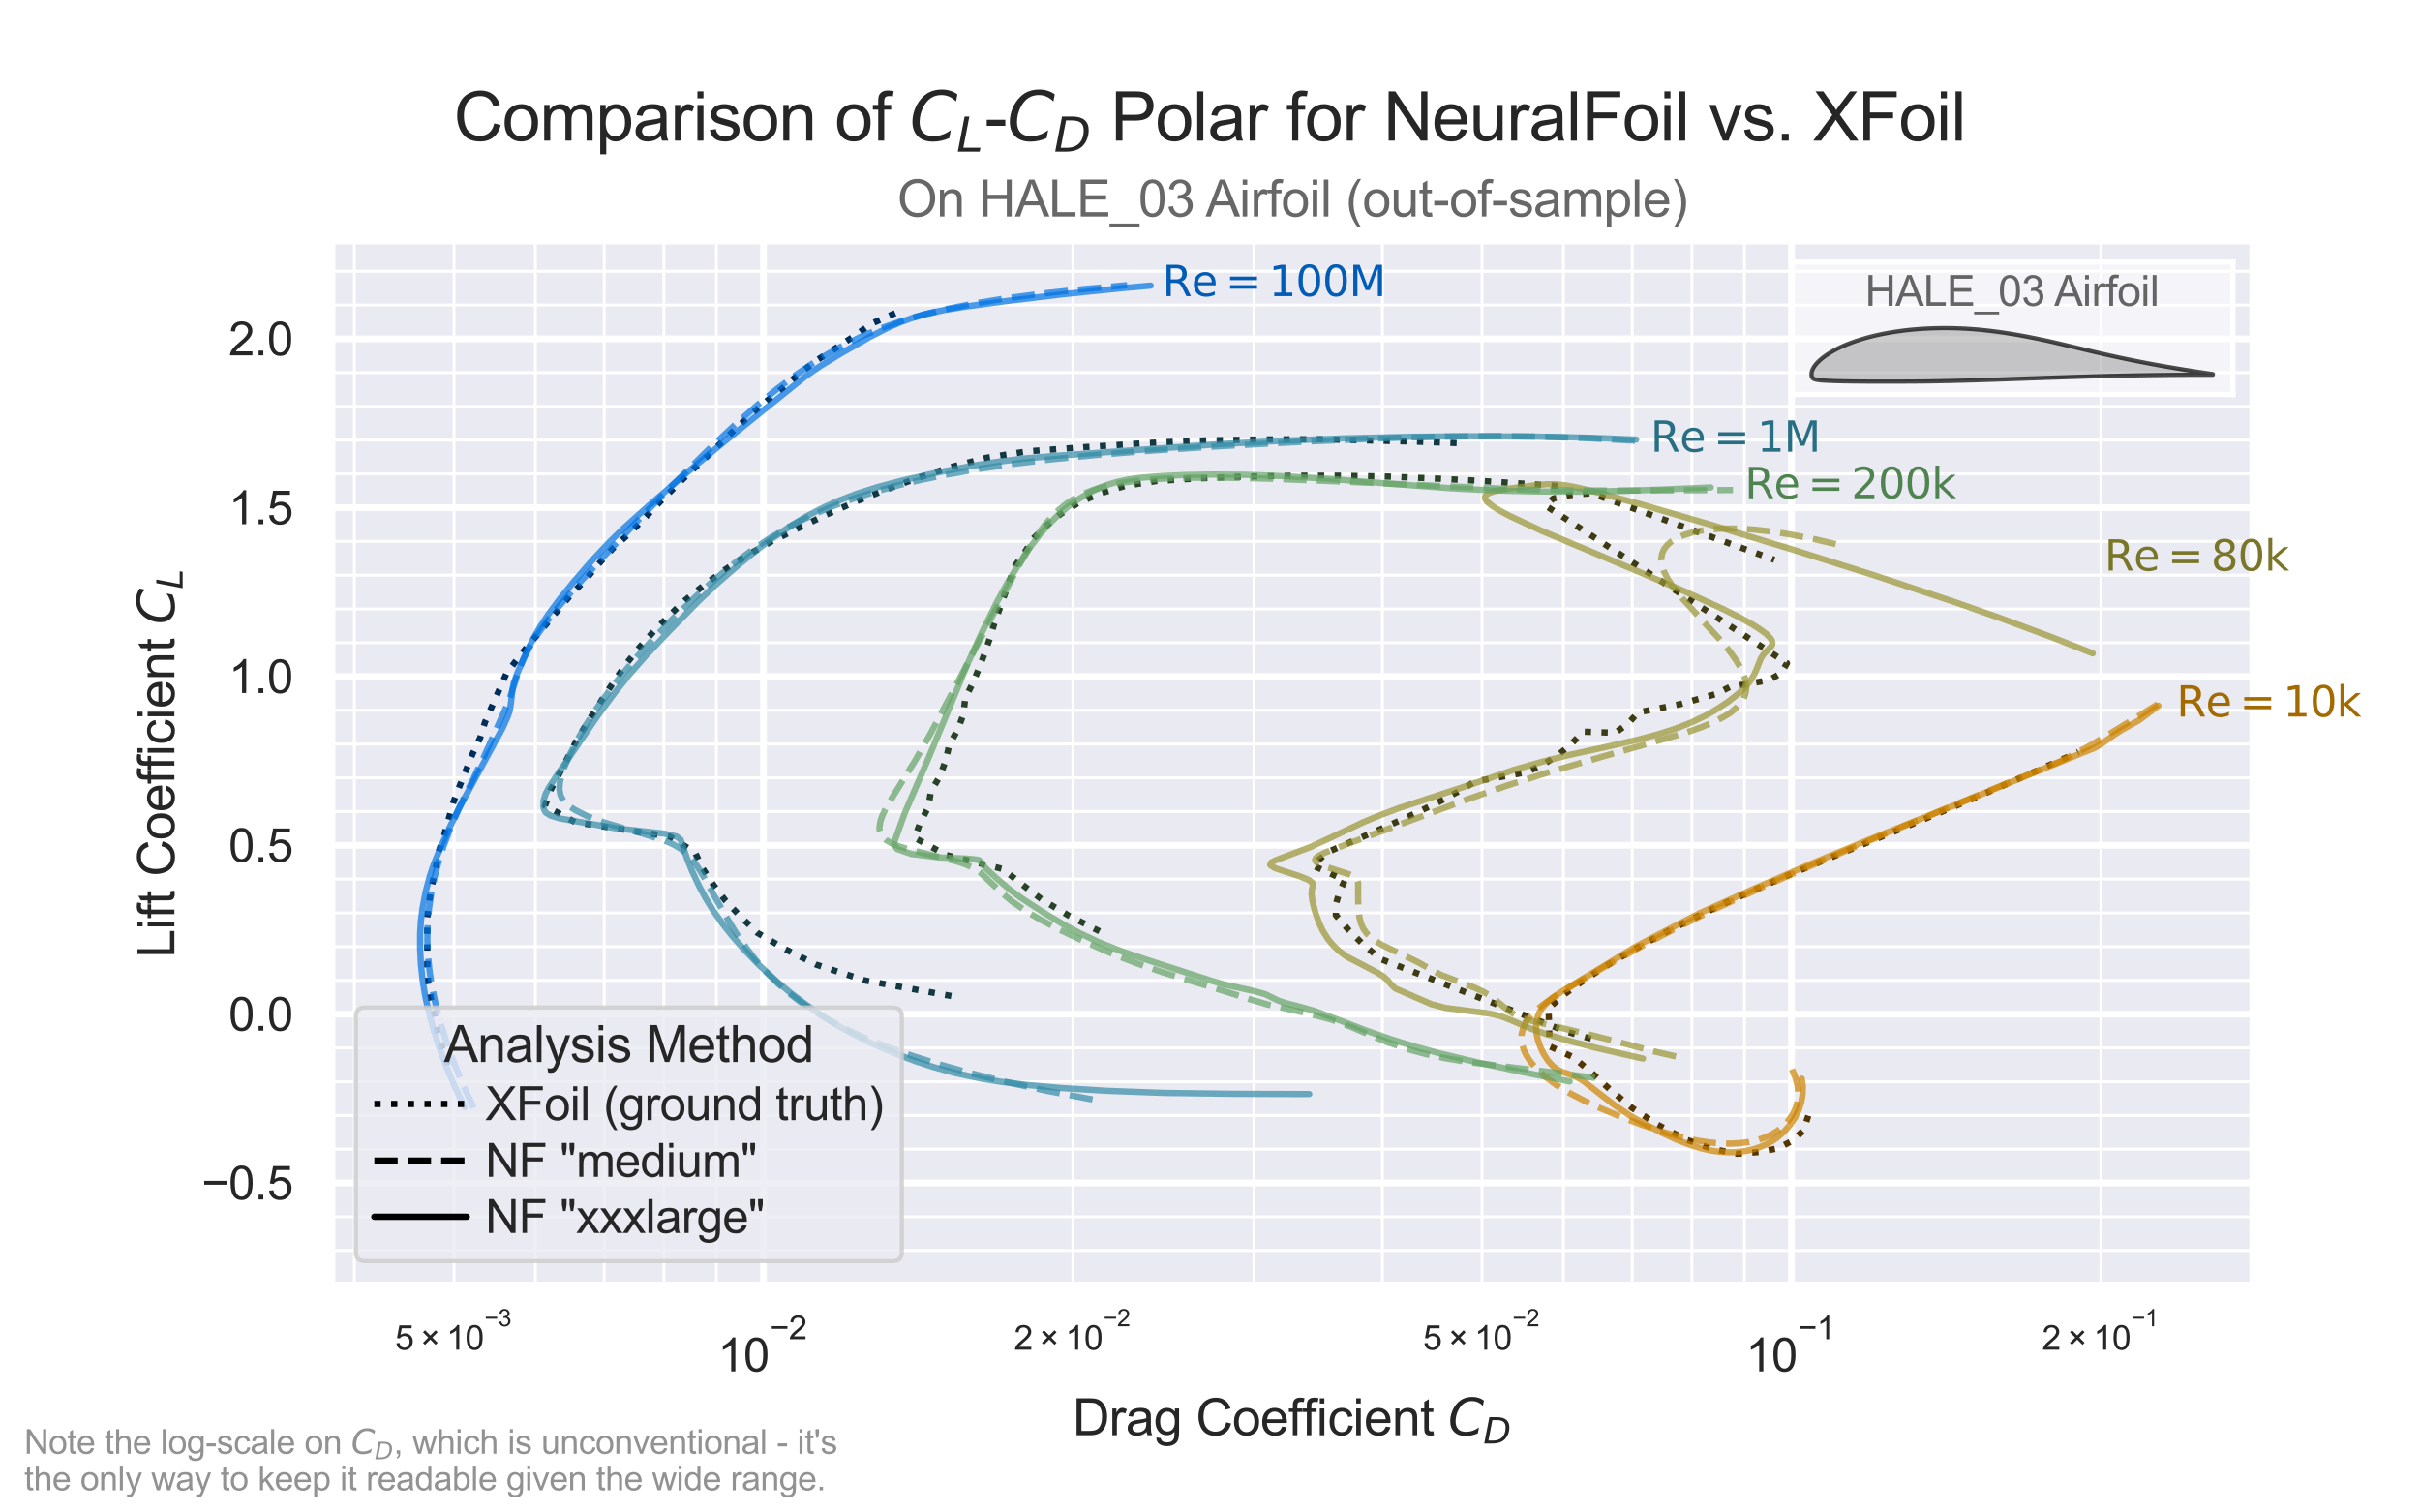 <?xml version="1.0" encoding="utf-8" standalone="no"?>
<!DOCTYPE svg PUBLIC "-//W3C//DTD SVG 1.1//EN"
  "http://www.w3.org/Graphics/SVG/1.1/DTD/svg11.dtd">
<svg xmlns:xlink="http://www.w3.org/1999/xlink" width="576pt" height="360pt" viewBox="0 0 576 360" xmlns="http://www.w3.org/2000/svg" version="1.1">
 <defs>
  <style type="text/css">*{stroke-linejoin: round; stroke-linecap: butt}</style>
 </defs>
 <g id="figure_1">
  <g id="patch_1">
   <path d="M 0 360 
L 576 360 
L 576 0 
L 0 0 
z
" style="fill: #ffffff"/>
  </g>
  <g id="axes_1">
   <g id="patch_2">
    <path d="M 79.2 305.678 
L 536.024 305.678 
L 536.024 57.536 
L 79.2 57.536 
z
" style="fill: #eaeaf2"/>
   </g>
   <g id="matplotlib.axis_1">
    <g id="xtick_1">
     <g id="line2d_1">
      <path d="M 181.72 305.678 
L 181.72 57.536 
" clip-path="url(#p0b768bb97d)" style="fill: none; stroke: #ffffff; stroke-width: 1.6; stroke-linecap: round"/>
     </g>
     <g id="text_1">
      <!-- $\mathdefault{10^{-2}}$ -->
      <g style="fill: #262626" transform="translate(170.83 326.521) scale(0.11 -0.11)">
       <defs>
        <path id="ArialMT-31" d="M 2384 0 
L 1822 0 
L 1822 3584 
Q 1619 3391 1289 3197 
Q 959 3003 697 2906 
L 697 3450 
Q 1169 3672 1522 3987 
Q 1875 4303 2022 4600 
L 2384 4600 
L 2384 0 
z
" transform="scale(0.016)"/>
        <path id="ArialMT-30" d="M 266 2259 
Q 266 3072 433 3567 
Q 600 4063 929 4331 
Q 1259 4600 1759 4600 
Q 2128 4600 2406 4451 
Q 2684 4303 2865 4023 
Q 3047 3744 3150 3342 
Q 3253 2941 3253 2259 
Q 3253 1453 3087 958 
Q 2922 463 2592 192 
Q 2263 -78 1759 -78 
Q 1097 -78 719 397 
Q 266 969 266 2259 
z
M 844 2259 
Q 844 1131 1108 757 
Q 1372 384 1759 384 
Q 2147 384 2411 759 
Q 2675 1134 2675 2259 
Q 2675 3391 2411 3762 
Q 2147 4134 1753 4134 
Q 1366 4134 1134 3806 
Q 844 3388 844 2259 
z
" transform="scale(0.016)"/>
        <path id="ArialMT-2212" d="M 3381 1997 
L 356 1997 
L 356 2522 
L 3381 2522 
L 3381 1997 
z
" transform="scale(0.016)"/>
        <path id="ArialMT-32" d="M 3222 541 
L 3222 0 
L 194 0 
Q 188 203 259 391 
Q 375 700 629 1000 
Q 884 1300 1366 1694 
Q 2113 2306 2375 2664 
Q 2638 3022 2638 3341 
Q 2638 3675 2398 3904 
Q 2159 4134 1775 4134 
Q 1369 4134 1125 3890 
Q 881 3647 878 3216 
L 300 3275 
Q 359 3922 746 4261 
Q 1134 4600 1788 4600 
Q 2447 4600 2831 4234 
Q 3216 3869 3216 3328 
Q 3216 3053 3103 2787 
Q 2991 2522 2730 2228 
Q 2469 1934 1863 1422 
Q 1356 997 1212 845 
Q 1069 694 975 541 
L 3222 541 
z
" transform="scale(0.016)"/>
       </defs>
       <use xlink:href="#ArialMT-31" transform="translate(0 0.994)"/>
       <use xlink:href="#ArialMT-30" transform="translate(55.615 0.994)"/>
       <use xlink:href="#ArialMT-2212" transform="translate(112.973 70.688) scale(0.7)"/>
       <use xlink:href="#ArialMT-32" transform="translate(153.852 70.688) scale(0.7)"/>
      </g>
     </g>
    </g>
    <g id="xtick_2">
     <g id="line2d_2">
      <path d="M 426.403 305.678 
L 426.403 57.536 
" clip-path="url(#p0b768bb97d)" style="fill: none; stroke: #ffffff; stroke-width: 1.6; stroke-linecap: round"/>
     </g>
     <g id="text_2">
      <!-- $\mathdefault{10^{-1}}$ -->
      <g style="fill: #262626" transform="translate(415.513 326.521) scale(0.11 -0.11)">
       <use xlink:href="#ArialMT-31" transform="translate(0 0.994)"/>
       <use xlink:href="#ArialMT-30" transform="translate(55.615 0.994)"/>
       <use xlink:href="#ArialMT-2212" transform="translate(112.973 70.688) scale(0.7)"/>
       <use xlink:href="#ArialMT-31" transform="translate(153.852 70.688) scale(0.7)"/>
      </g>
     </g>
    </g>
    <g id="xtick_3">
     <g id="line2d_3">
      <path d="M 84.35 305.678 
L 84.35 57.536 
" clip-path="url(#p0b768bb97d)" style="fill: none; stroke: #ffffff; stroke-width: 0.7; stroke-linecap: round"/>
     </g>
    </g>
    <g id="xtick_4">
     <g id="line2d_4">
      <path d="M 108.063 305.678 
L 108.063 57.536 
" clip-path="url(#p0b768bb97d)" style="fill: none; stroke: #ffffff; stroke-width: 0.7; stroke-linecap: round"/>
     </g>
     <g id="text_3">
      <!-- $\mathdefault{5\times10^{-3}}$ -->
      <g style="fill: #262626" transform="translate(94.023 321.328) scale(0.08 -0.08)">
       <defs>
        <path id="ArialMT-35" d="M 266 1200 
L 856 1250 
Q 922 819 1161 601 
Q 1400 384 1738 384 
Q 2144 384 2425 690 
Q 2706 997 2706 1503 
Q 2706 1984 2436 2262 
Q 2166 2541 1728 2541 
Q 1456 2541 1237 2417 
Q 1019 2294 894 2097 
L 366 2166 
L 809 4519 
L 3088 4519 
L 3088 3981 
L 1259 3981 
L 1013 2750 
Q 1425 3038 1878 3038 
Q 2478 3038 2890 2622 
Q 3303 2206 3303 1553 
Q 3303 931 2941 478 
Q 2500 -78 1738 -78 
Q 1113 -78 717 272 
Q 322 622 266 1200 
z
" transform="scale(0.016)"/>
        <path id="ArialMT-d7" d="M 503 1278 
L 1488 2263 
L 506 3244 
L 888 3625 
L 1869 2644 
L 2847 3622 
L 3222 3244 
L 2247 2266 
L 3228 1284 
L 2847 903 
L 1866 1884 
L 881 900 
L 503 1278 
z
" transform="scale(0.016)"/>
        <path id="ArialMT-33" d="M 269 1209 
L 831 1284 
Q 928 806 1161 595 
Q 1394 384 1728 384 
Q 2125 384 2398 659 
Q 2672 934 2672 1341 
Q 2672 1728 2419 1979 
Q 2166 2231 1775 2231 
Q 1616 2231 1378 2169 
L 1441 2663 
Q 1497 2656 1531 2656 
Q 1891 2656 2178 2843 
Q 2466 3031 2466 3422 
Q 2466 3731 2256 3934 
Q 2047 4138 1716 4138 
Q 1388 4138 1169 3931 
Q 950 3725 888 3313 
L 325 3413 
Q 428 3978 793 4289 
Q 1159 4600 1703 4600 
Q 2078 4600 2393 4439 
Q 2709 4278 2876 4000 
Q 3044 3722 3044 3409 
Q 3044 3113 2884 2869 
Q 2725 2625 2413 2481 
Q 2819 2388 3044 2092 
Q 3269 1797 3269 1353 
Q 3269 753 2831 336 
Q 2394 -81 1725 -81 
Q 1122 -81 723 278 
Q 325 638 269 1209 
z
" transform="scale(0.016)"/>
       </defs>
       <use xlink:href="#ArialMT-35" transform="translate(0 0.994)"/>
       <use xlink:href="#ArialMT-d7" transform="translate(75.098 0.994)"/>
       <use xlink:href="#ArialMT-31" transform="translate(152.979 0.994)"/>
       <use xlink:href="#ArialMT-30" transform="translate(208.594 0.994)"/>
       <use xlink:href="#ArialMT-2212" transform="translate(265.951 70.688) scale(0.7)"/>
       <use xlink:href="#ArialMT-33" transform="translate(306.83 70.688) scale(0.7)"/>
      </g>
     </g>
    </g>
    <g id="xtick_5">
     <g id="line2d_5">
      <path d="M 127.437 305.678 
L 127.437 57.536 
" clip-path="url(#p0b768bb97d)" style="fill: none; stroke: #ffffff; stroke-width: 0.7; stroke-linecap: round"/>
     </g>
    </g>
    <g id="xtick_6">
     <g id="line2d_6">
      <path d="M 143.818 305.678 
L 143.818 57.536 
" clip-path="url(#p0b768bb97d)" style="fill: none; stroke: #ffffff; stroke-width: 0.7; stroke-linecap: round"/>
     </g>
    </g>
    <g id="xtick_7">
     <g id="line2d_7">
      <path d="M 158.007 305.678 
L 158.007 57.536 
" clip-path="url(#p0b768bb97d)" style="fill: none; stroke: #ffffff; stroke-width: 0.7; stroke-linecap: round"/>
     </g>
    </g>
    <g id="xtick_8">
     <g id="line2d_8">
      <path d="M 170.524 305.678 
L 170.524 57.536 
" clip-path="url(#p0b768bb97d)" style="fill: none; stroke: #ffffff; stroke-width: 0.7; stroke-linecap: round"/>
     </g>
    </g>
    <g id="xtick_9">
     <g id="line2d_9">
      <path d="M 255.377 305.678 
L 255.377 57.536 
" clip-path="url(#p0b768bb97d)" style="fill: none; stroke: #ffffff; stroke-width: 0.7; stroke-linecap: round"/>
     </g>
     <g id="text_4">
      <!-- $\mathdefault{2\times10^{-2}}$ -->
      <g style="fill: #262626" transform="translate(241.337 321.328) scale(0.08 -0.08)">
       <use xlink:href="#ArialMT-32" transform="translate(0 0.994)"/>
       <use xlink:href="#ArialMT-d7" transform="translate(75.098 0.994)"/>
       <use xlink:href="#ArialMT-31" transform="translate(152.979 0.994)"/>
       <use xlink:href="#ArialMT-30" transform="translate(208.594 0.994)"/>
       <use xlink:href="#ArialMT-2212" transform="translate(265.951 70.688) scale(0.7)"/>
       <use xlink:href="#ArialMT-32" transform="translate(306.83 70.688) scale(0.7)"/>
      </g>
     </g>
    </g>
    <g id="xtick_10">
     <g id="line2d_10">
      <path d="M 298.463 305.678 
L 298.463 57.536 
" clip-path="url(#p0b768bb97d)" style="fill: none; stroke: #ffffff; stroke-width: 0.7; stroke-linecap: round"/>
     </g>
    </g>
    <g id="xtick_11">
     <g id="line2d_11">
      <path d="M 329.034 305.678 
L 329.034 57.536 
" clip-path="url(#p0b768bb97d)" style="fill: none; stroke: #ffffff; stroke-width: 0.7; stroke-linecap: round"/>
     </g>
    </g>
    <g id="xtick_12">
     <g id="line2d_12">
      <path d="M 352.746 305.678 
L 352.746 57.536 
" clip-path="url(#p0b768bb97d)" style="fill: none; stroke: #ffffff; stroke-width: 0.7; stroke-linecap: round"/>
     </g>
     <g id="text_5">
      <!-- $\mathdefault{5\times10^{-2}}$ -->
      <g style="fill: #262626" transform="translate(338.706 321.328) scale(0.08 -0.08)">
       <use xlink:href="#ArialMT-35" transform="translate(0 0.994)"/>
       <use xlink:href="#ArialMT-d7" transform="translate(75.098 0.994)"/>
       <use xlink:href="#ArialMT-31" transform="translate(152.979 0.994)"/>
       <use xlink:href="#ArialMT-30" transform="translate(208.594 0.994)"/>
       <use xlink:href="#ArialMT-2212" transform="translate(265.951 70.688) scale(0.7)"/>
       <use xlink:href="#ArialMT-32" transform="translate(306.83 70.688) scale(0.7)"/>
      </g>
     </g>
    </g>
    <g id="xtick_13">
     <g id="line2d_13">
      <path d="M 372.12 305.678 
L 372.12 57.536 
" clip-path="url(#p0b768bb97d)" style="fill: none; stroke: #ffffff; stroke-width: 0.7; stroke-linecap: round"/>
     </g>
    </g>
    <g id="xtick_14">
     <g id="line2d_14">
      <path d="M 388.501 305.678 
L 388.501 57.536 
" clip-path="url(#p0b768bb97d)" style="fill: none; stroke: #ffffff; stroke-width: 0.7; stroke-linecap: round"/>
     </g>
    </g>
    <g id="xtick_15">
     <g id="line2d_15">
      <path d="M 402.691 305.678 
L 402.691 57.536 
" clip-path="url(#p0b768bb97d)" style="fill: none; stroke: #ffffff; stroke-width: 0.7; stroke-linecap: round"/>
     </g>
    </g>
    <g id="xtick_16">
     <g id="line2d_16">
      <path d="M 415.207 305.678 
L 415.207 57.536 
" clip-path="url(#p0b768bb97d)" style="fill: none; stroke: #ffffff; stroke-width: 0.7; stroke-linecap: round"/>
     </g>
    </g>
    <g id="xtick_17">
     <g id="line2d_17">
      <path d="M 500.06 305.678 
L 500.06 57.536 
" clip-path="url(#p0b768bb97d)" style="fill: none; stroke: #ffffff; stroke-width: 0.7; stroke-linecap: round"/>
     </g>
     <g id="text_6">
      <!-- $\mathdefault{2\times10^{-1}}$ -->
      <g style="fill: #262626" transform="translate(486.02 321.328) scale(0.08 -0.08)">
       <use xlink:href="#ArialMT-32" transform="translate(0 0.994)"/>
       <use xlink:href="#ArialMT-d7" transform="translate(75.098 0.994)"/>
       <use xlink:href="#ArialMT-31" transform="translate(152.979 0.994)"/>
       <use xlink:href="#ArialMT-30" transform="translate(208.594 0.994)"/>
       <use xlink:href="#ArialMT-2212" transform="translate(265.951 70.688) scale(0.7)"/>
       <use xlink:href="#ArialMT-31" transform="translate(306.83 70.688) scale(0.7)"/>
      </g>
     </g>
    </g>
    <g id="text_7">
     <!-- Drag Coefficient $C_D$ -->
     <g style="fill: #262626" transform="translate(255.292 341.708) scale(0.12 -0.12)">
      <defs>
       <path id="ArialMT-44" d="M 494 0 
L 494 4581 
L 2072 4581 
Q 2606 4581 2888 4516 
Q 3281 4425 3559 4188 
Q 3922 3881 4101 3404 
Q 4281 2928 4281 2316 
Q 4281 1794 4159 1391 
Q 4038 988 3847 723 
Q 3656 459 3429 307 
Q 3203 156 2883 78 
Q 2563 0 2147 0 
L 494 0 
z
M 1100 541 
L 2078 541 
Q 2531 541 2789 625 
Q 3047 709 3200 863 
Q 3416 1078 3536 1442 
Q 3656 1806 3656 2325 
Q 3656 3044 3420 3430 
Q 3184 3816 2847 3947 
Q 2603 4041 2063 4041 
L 1100 4041 
L 1100 541 
z
" transform="scale(0.016)"/>
       <path id="ArialMT-72" d="M 416 0 
L 416 3319 
L 922 3319 
L 922 2816 
Q 1116 3169 1280 3281 
Q 1444 3394 1641 3394 
Q 1925 3394 2219 3213 
L 2025 2691 
Q 1819 2813 1613 2813 
Q 1428 2813 1281 2702 
Q 1134 2591 1072 2394 
Q 978 2094 978 1738 
L 978 0 
L 416 0 
z
" transform="scale(0.016)"/>
       <path id="ArialMT-61" d="M 2588 409 
Q 2275 144 1986 34 
Q 1697 -75 1366 -75 
Q 819 -75 525 192 
Q 231 459 231 875 
Q 231 1119 342 1320 
Q 453 1522 633 1644 
Q 813 1766 1038 1828 
Q 1203 1872 1538 1913 
Q 2219 1994 2541 2106 
Q 2544 2222 2544 2253 
Q 2544 2597 2384 2738 
Q 2169 2928 1744 2928 
Q 1347 2928 1158 2789 
Q 969 2650 878 2297 
L 328 2372 
Q 403 2725 575 2942 
Q 747 3159 1072 3276 
Q 1397 3394 1825 3394 
Q 2250 3394 2515 3294 
Q 2781 3194 2906 3042 
Q 3031 2891 3081 2659 
Q 3109 2516 3109 2141 
L 3109 1391 
Q 3109 606 3145 398 
Q 3181 191 3288 0 
L 2700 0 
Q 2613 175 2588 409 
z
M 2541 1666 
Q 2234 1541 1622 1453 
Q 1275 1403 1131 1340 
Q 988 1278 909 1158 
Q 831 1038 831 891 
Q 831 666 1001 516 
Q 1172 366 1500 366 
Q 1825 366 2078 508 
Q 2331 650 2450 897 
Q 2541 1088 2541 1459 
L 2541 1666 
z
" transform="scale(0.016)"/>
       <path id="ArialMT-67" d="M 319 -275 
L 866 -356 
Q 900 -609 1056 -725 
Q 1266 -881 1628 -881 
Q 2019 -881 2231 -725 
Q 2444 -569 2519 -288 
Q 2563 -116 2559 434 
Q 2191 0 1641 0 
Q 956 0 581 494 
Q 206 988 206 1678 
Q 206 2153 378 2554 
Q 550 2956 876 3175 
Q 1203 3394 1644 3394 
Q 2231 3394 2613 2919 
L 2613 3319 
L 3131 3319 
L 3131 450 
Q 3131 -325 2973 -648 
Q 2816 -972 2473 -1159 
Q 2131 -1347 1631 -1347 
Q 1038 -1347 672 -1080 
Q 306 -813 319 -275 
z
M 784 1719 
Q 784 1066 1043 766 
Q 1303 466 1694 466 
Q 2081 466 2343 764 
Q 2606 1063 2606 1700 
Q 2606 2309 2336 2618 
Q 2066 2928 1684 2928 
Q 1309 2928 1046 2623 
Q 784 2319 784 1719 
z
" transform="scale(0.016)"/>
       <path id="ArialMT-20" transform="scale(0.016)"/>
       <path id="ArialMT-43" d="M 3763 1606 
L 4369 1453 
Q 4178 706 3683 314 
Q 3188 -78 2472 -78 
Q 1731 -78 1267 223 
Q 803 525 561 1097 
Q 319 1669 319 2325 
Q 319 3041 592 3573 
Q 866 4106 1370 4382 
Q 1875 4659 2481 4659 
Q 3169 4659 3637 4309 
Q 4106 3959 4291 3325 
L 3694 3184 
Q 3534 3684 3231 3912 
Q 2928 4141 2469 4141 
Q 1941 4141 1586 3887 
Q 1231 3634 1087 3207 
Q 944 2781 944 2328 
Q 944 1744 1114 1308 
Q 1284 872 1643 656 
Q 2003 441 2422 441 
Q 2931 441 3284 734 
Q 3638 1028 3763 1606 
z
" transform="scale(0.016)"/>
       <path id="ArialMT-6f" d="M 213 1659 
Q 213 2581 725 3025 
Q 1153 3394 1769 3394 
Q 2453 3394 2887 2945 
Q 3322 2497 3322 1706 
Q 3322 1066 3130 698 
Q 2938 331 2570 128 
Q 2203 -75 1769 -75 
Q 1072 -75 642 372 
Q 213 819 213 1659 
z
M 791 1659 
Q 791 1022 1069 705 
Q 1347 388 1769 388 
Q 2188 388 2466 706 
Q 2744 1025 2744 1678 
Q 2744 2294 2464 2611 
Q 2184 2928 1769 2928 
Q 1347 2928 1069 2612 
Q 791 2297 791 1659 
z
" transform="scale(0.016)"/>
       <path id="ArialMT-65" d="M 2694 1069 
L 3275 997 
Q 3138 488 2766 206 
Q 2394 -75 1816 -75 
Q 1088 -75 661 373 
Q 234 822 234 1631 
Q 234 2469 665 2931 
Q 1097 3394 1784 3394 
Q 2450 3394 2872 2941 
Q 3294 2488 3294 1666 
Q 3294 1616 3291 1516 
L 816 1516 
Q 847 969 1125 678 
Q 1403 388 1819 388 
Q 2128 388 2347 550 
Q 2566 713 2694 1069 
z
M 847 1978 
L 2700 1978 
Q 2663 2397 2488 2606 
Q 2219 2931 1791 2931 
Q 1403 2931 1139 2672 
Q 875 2413 847 1978 
z
" transform="scale(0.016)"/>
       <path id="ArialMT-66" d="M 556 0 
L 556 2881 
L 59 2881 
L 59 3319 
L 556 3319 
L 556 3672 
Q 556 4006 616 4169 
Q 697 4388 901 4523 
Q 1106 4659 1475 4659 
Q 1713 4659 2000 4603 
L 1916 4113 
Q 1741 4144 1584 4144 
Q 1328 4144 1222 4034 
Q 1116 3925 1116 3625 
L 1116 3319 
L 1763 3319 
L 1763 2881 
L 1116 2881 
L 1116 0 
L 556 0 
z
" transform="scale(0.016)"/>
       <path id="ArialMT-69" d="M 425 3934 
L 425 4581 
L 988 4581 
L 988 3934 
L 425 3934 
z
M 425 0 
L 425 3319 
L 988 3319 
L 988 0 
L 425 0 
z
" transform="scale(0.016)"/>
       <path id="ArialMT-63" d="M 2588 1216 
L 3141 1144 
Q 3050 572 2676 248 
Q 2303 -75 1759 -75 
Q 1078 -75 664 370 
Q 250 816 250 1647 
Q 250 2184 428 2587 
Q 606 2991 970 3192 
Q 1334 3394 1763 3394 
Q 2303 3394 2647 3120 
Q 2991 2847 3088 2344 
L 2541 2259 
Q 2463 2594 2264 2762 
Q 2066 2931 1784 2931 
Q 1359 2931 1093 2626 
Q 828 2322 828 1663 
Q 828 994 1084 691 
Q 1341 388 1753 388 
Q 2084 388 2306 591 
Q 2528 794 2588 1216 
z
" transform="scale(0.016)"/>
       <path id="ArialMT-6e" d="M 422 0 
L 422 3319 
L 928 3319 
L 928 2847 
Q 1294 3394 1984 3394 
Q 2284 3394 2536 3286 
Q 2788 3178 2913 3003 
Q 3038 2828 3088 2588 
Q 3119 2431 3119 2041 
L 3119 0 
L 2556 0 
L 2556 2019 
Q 2556 2363 2490 2533 
Q 2425 2703 2258 2804 
Q 2091 2906 1866 2906 
Q 1506 2906 1245 2678 
Q 984 2450 984 1813 
L 984 0 
L 422 0 
z
" transform="scale(0.016)"/>
       <path id="ArialMT-74" d="M 1650 503 
L 1731 6 
Q 1494 -44 1306 -44 
Q 1000 -44 831 53 
Q 663 150 594 308 
Q 525 466 525 972 
L 525 2881 
L 113 2881 
L 113 3319 
L 525 3319 
L 525 4141 
L 1084 4478 
L 1084 3319 
L 1650 3319 
L 1650 2881 
L 1084 2881 
L 1084 941 
Q 1084 700 1114 631 
Q 1144 563 1211 522 
Q 1278 481 1403 481 
Q 1497 481 1650 503 
z
" transform="scale(0.016)"/>
       <path id="DejaVuSans-Oblique-43" d="M 4447 4306 
L 4319 3641 
Q 4019 3944 3683 4091 
Q 3347 4238 2956 4238 
Q 2422 4238 2017 3981 
Q 1613 3725 1319 3200 
Q 1131 2863 1032 2486 
Q 934 2109 934 1728 
Q 934 1091 1264 756 
Q 1594 422 2222 422 
Q 2656 422 3056 561 
Q 3456 700 3834 978 
L 3688 231 
Q 3316 72 2936 -9 
Q 2556 -91 2175 -91 
Q 1278 -91 773 396 
Q 269 884 269 1753 
Q 269 2309 461 2846 
Q 653 3384 1013 3828 
Q 1394 4300 1883 4525 
Q 2372 4750 3022 4750 
Q 3422 4750 3780 4639 
Q 4138 4528 4447 4306 
z
" transform="scale(0.016)"/>
       <path id="DejaVuSans-Oblique-44" d="M 1081 4666 
L 2438 4666 
Q 3519 4666 4070 4208 
Q 4622 3750 4622 2847 
Q 4622 2250 4412 1698 
Q 4203 1147 3834 769 
Q 3463 381 2891 190 
Q 2319 0 1538 0 
L 172 0 
L 1081 4666 
z
M 1613 4147 
L 909 519 
L 1734 519 
Q 2794 519 3375 1128 
Q 3956 1738 3956 2847 
Q 3956 3519 3581 3833 
Q 3206 4147 2406 4147 
L 1613 4147 
z
" transform="scale(0.016)"/>
      </defs>
      <use xlink:href="#ArialMT-44" transform="translate(0 0.781)"/>
      <use xlink:href="#ArialMT-72" transform="translate(72.217 0.781)"/>
      <use xlink:href="#ArialMT-61" transform="translate(105.518 0.781)"/>
      <use xlink:href="#ArialMT-67" transform="translate(161.133 0.781)"/>
      <use xlink:href="#ArialMT-20" transform="translate(216.748 0.781)"/>
      <use xlink:href="#ArialMT-43" transform="translate(244.531 0.781)"/>
      <use xlink:href="#ArialMT-6f" transform="translate(316.748 0.781)"/>
      <use xlink:href="#ArialMT-65" transform="translate(372.363 0.781)"/>
      <use xlink:href="#ArialMT-66" transform="translate(427.979 0.781)"/>
      <use xlink:href="#ArialMT-66" transform="translate(455.762 0.781)"/>
      <use xlink:href="#ArialMT-69" transform="translate(483.545 0.781)"/>
      <use xlink:href="#ArialMT-63" transform="translate(505.762 0.781)"/>
      <use xlink:href="#ArialMT-69" transform="translate(555.762 0.781)"/>
      <use xlink:href="#ArialMT-65" transform="translate(577.979 0.781)"/>
      <use xlink:href="#ArialMT-6e" transform="translate(633.594 0.781)"/>
      <use xlink:href="#ArialMT-74" transform="translate(689.209 0.781)"/>
      <use xlink:href="#ArialMT-20" transform="translate(716.992 0.781)"/>
      <use xlink:href="#DejaVuSans-Oblique-43" transform="translate(744.775 0.781)"/>
      <use xlink:href="#DejaVuSans-Oblique-44" transform="translate(814.6 -15.625) scale(0.7)"/>
     </g>
    </g>
   </g>
   <g id="matplotlib.axis_2">
    <g id="ytick_1">
     <g id="line2d_18">
      <path d="M 79.2 281.568 
L 536.024 281.568 
" clip-path="url(#p0b768bb97d)" style="fill: none; stroke: #ffffff; stroke-width: 1.6; stroke-linecap: round"/>
     </g>
     <g id="text_8">
      <!-- −0.5 -->
      <g style="fill: #262626" transform="translate(47.985 285.504) scale(0.11 -0.11)">
       <defs>
        <path id="ArialMT-2e" d="M 581 0 
L 581 641 
L 1222 641 
L 1222 0 
L 581 0 
z
" transform="scale(0.016)"/>
       </defs>
       <use xlink:href="#ArialMT-2212"/>
       <use xlink:href="#ArialMT-30" x="58.398"/>
       <use xlink:href="#ArialMT-2e" x="114.014"/>
       <use xlink:href="#ArialMT-35" x="141.797"/>
      </g>
     </g>
    </g>
    <g id="ytick_2">
     <g id="line2d_19">
      <path d="M 79.2 241.384 
L 536.024 241.384 
" clip-path="url(#p0b768bb97d)" style="fill: none; stroke: #ffffff; stroke-width: 1.6; stroke-linecap: round"/>
     </g>
     <g id="text_9">
      <!-- 0.0 -->
      <g style="fill: #262626" transform="translate(54.41 245.321) scale(0.11 -0.11)">
       <use xlink:href="#ArialMT-30"/>
       <use xlink:href="#ArialMT-2e" x="55.615"/>
       <use xlink:href="#ArialMT-30" x="83.398"/>
      </g>
     </g>
    </g>
    <g id="ytick_3">
     <g id="line2d_20">
      <path d="M 79.2 201.201 
L 536.024 201.201 
" clip-path="url(#p0b768bb97d)" style="fill: none; stroke: #ffffff; stroke-width: 1.6; stroke-linecap: round"/>
     </g>
     <g id="text_10">
      <!-- 0.5 -->
      <g style="fill: #262626" transform="translate(54.41 205.138) scale(0.11 -0.11)">
       <use xlink:href="#ArialMT-30"/>
       <use xlink:href="#ArialMT-2e" x="55.615"/>
       <use xlink:href="#ArialMT-35" x="83.398"/>
      </g>
     </g>
    </g>
    <g id="ytick_4">
     <g id="line2d_21">
      <path d="M 79.2 161.018 
L 536.024 161.018 
" clip-path="url(#p0b768bb97d)" style="fill: none; stroke: #ffffff; stroke-width: 1.6; stroke-linecap: round"/>
     </g>
     <g id="text_11">
      <!-- 1.0 -->
      <g style="fill: #262626" transform="translate(54.41 164.954) scale(0.11 -0.11)">
       <use xlink:href="#ArialMT-31"/>
       <use xlink:href="#ArialMT-2e" x="55.615"/>
       <use xlink:href="#ArialMT-30" x="83.398"/>
      </g>
     </g>
    </g>
    <g id="ytick_5">
     <g id="line2d_22">
      <path d="M 79.2 120.834 
L 536.024 120.834 
" clip-path="url(#p0b768bb97d)" style="fill: none; stroke: #ffffff; stroke-width: 1.6; stroke-linecap: round"/>
     </g>
     <g id="text_12">
      <!-- 1.5 -->
      <g style="fill: #262626" transform="translate(54.41 124.771) scale(0.11 -0.11)">
       <use xlink:href="#ArialMT-31"/>
       <use xlink:href="#ArialMT-2e" x="55.615"/>
       <use xlink:href="#ArialMT-35" x="83.398"/>
      </g>
     </g>
    </g>
    <g id="ytick_6">
     <g id="line2d_23">
      <path d="M 79.2 80.651 
L 536.024 80.651 
" clip-path="url(#p0b768bb97d)" style="fill: none; stroke: #ffffff; stroke-width: 1.6; stroke-linecap: round"/>
     </g>
     <g id="text_13">
      <!-- 2.0 -->
      <g style="fill: #262626" transform="translate(54.41 84.588) scale(0.11 -0.11)">
       <use xlink:href="#ArialMT-32"/>
       <use xlink:href="#ArialMT-2e" x="55.615"/>
       <use xlink:href="#ArialMT-30" x="83.398"/>
      </g>
     </g>
    </g>
    <g id="ytick_7">
     <g id="line2d_24">
      <path d="M 79.2 305.678 
L 536.024 305.678 
" clip-path="url(#p0b768bb97d)" style="fill: none; stroke: #ffffff; stroke-width: 0.7; stroke-linecap: round"/>
     </g>
    </g>
    <g id="ytick_8">
     <g id="line2d_25">
      <path d="M 79.2 297.641 
L 536.024 297.641 
" clip-path="url(#p0b768bb97d)" style="fill: none; stroke: #ffffff; stroke-width: 0.7; stroke-linecap: round"/>
     </g>
    </g>
    <g id="ytick_9">
     <g id="line2d_26">
      <path d="M 79.2 289.604 
L 536.024 289.604 
" clip-path="url(#p0b768bb97d)" style="fill: none; stroke: #ffffff; stroke-width: 0.7; stroke-linecap: round"/>
     </g>
    </g>
    <g id="ytick_10">
     <g id="line2d_27">
      <path d="M 79.2 273.531 
L 536.024 273.531 
" clip-path="url(#p0b768bb97d)" style="fill: none; stroke: #ffffff; stroke-width: 0.7; stroke-linecap: round"/>
     </g>
    </g>
    <g id="ytick_11">
     <g id="line2d_28">
      <path d="M 79.2 265.494 
L 536.024 265.494 
" clip-path="url(#p0b768bb97d)" style="fill: none; stroke: #ffffff; stroke-width: 0.7; stroke-linecap: round"/>
     </g>
    </g>
    <g id="ytick_12">
     <g id="line2d_29">
      <path d="M 79.2 257.458 
L 536.024 257.458 
" clip-path="url(#p0b768bb97d)" style="fill: none; stroke: #ffffff; stroke-width: 0.7; stroke-linecap: round"/>
     </g>
    </g>
    <g id="ytick_13">
     <g id="line2d_30">
      <path d="M 79.2 249.421 
L 536.024 249.421 
" clip-path="url(#p0b768bb97d)" style="fill: none; stroke: #ffffff; stroke-width: 0.7; stroke-linecap: round"/>
     </g>
    </g>
    <g id="ytick_14">
     <g id="line2d_31">
      <path d="M 79.2 233.348 
L 536.024 233.348 
" clip-path="url(#p0b768bb97d)" style="fill: none; stroke: #ffffff; stroke-width: 0.7; stroke-linecap: round"/>
     </g>
    </g>
    <g id="ytick_15">
     <g id="line2d_32">
      <path d="M 79.2 225.311 
L 536.024 225.311 
" clip-path="url(#p0b768bb97d)" style="fill: none; stroke: #ffffff; stroke-width: 0.7; stroke-linecap: round"/>
     </g>
    </g>
    <g id="ytick_16">
     <g id="line2d_33">
      <path d="M 79.2 217.274 
L 536.024 217.274 
" clip-path="url(#p0b768bb97d)" style="fill: none; stroke: #ffffff; stroke-width: 0.7; stroke-linecap: round"/>
     </g>
    </g>
    <g id="ytick_17">
     <g id="line2d_34">
      <path d="M 79.2 209.238 
L 536.024 209.238 
" clip-path="url(#p0b768bb97d)" style="fill: none; stroke: #ffffff; stroke-width: 0.7; stroke-linecap: round"/>
     </g>
    </g>
    <g id="ytick_18">
     <g id="line2d_35">
      <path d="M 79.2 193.164 
L 536.024 193.164 
" clip-path="url(#p0b768bb97d)" style="fill: none; stroke: #ffffff; stroke-width: 0.7; stroke-linecap: round"/>
     </g>
    </g>
    <g id="ytick_19">
     <g id="line2d_36">
      <path d="M 79.2 185.128 
L 536.024 185.128 
" clip-path="url(#p0b768bb97d)" style="fill: none; stroke: #ffffff; stroke-width: 0.7; stroke-linecap: round"/>
     </g>
    </g>
    <g id="ytick_20">
     <g id="line2d_37">
      <path d="M 79.2 177.091 
L 536.024 177.091 
" clip-path="url(#p0b768bb97d)" style="fill: none; stroke: #ffffff; stroke-width: 0.7; stroke-linecap: round"/>
     </g>
    </g>
    <g id="ytick_21">
     <g id="line2d_38">
      <path d="M 79.2 169.054 
L 536.024 169.054 
" clip-path="url(#p0b768bb97d)" style="fill: none; stroke: #ffffff; stroke-width: 0.7; stroke-linecap: round"/>
     </g>
    </g>
    <g id="ytick_22">
     <g id="line2d_39">
      <path d="M 79.2 152.981 
L 536.024 152.981 
" clip-path="url(#p0b768bb97d)" style="fill: none; stroke: #ffffff; stroke-width: 0.7; stroke-linecap: round"/>
     </g>
    </g>
    <g id="ytick_23">
     <g id="line2d_40">
      <path d="M 79.2 144.944 
L 536.024 144.944 
" clip-path="url(#p0b768bb97d)" style="fill: none; stroke: #ffffff; stroke-width: 0.7; stroke-linecap: round"/>
     </g>
    </g>
    <g id="ytick_24">
     <g id="line2d_41">
      <path d="M 79.2 136.908 
L 536.024 136.908 
" clip-path="url(#p0b768bb97d)" style="fill: none; stroke: #ffffff; stroke-width: 0.7; stroke-linecap: round"/>
     </g>
    </g>
    <g id="ytick_25">
     <g id="line2d_42">
      <path d="M 79.2 128.871 
L 536.024 128.871 
" clip-path="url(#p0b768bb97d)" style="fill: none; stroke: #ffffff; stroke-width: 0.7; stroke-linecap: round"/>
     </g>
    </g>
    <g id="ytick_26">
     <g id="line2d_43">
      <path d="M 79.2 112.798 
L 536.024 112.798 
" clip-path="url(#p0b768bb97d)" style="fill: none; stroke: #ffffff; stroke-width: 0.7; stroke-linecap: round"/>
     </g>
    </g>
    <g id="ytick_27">
     <g id="line2d_44">
      <path d="M 79.2 104.761 
L 536.024 104.761 
" clip-path="url(#p0b768bb97d)" style="fill: none; stroke: #ffffff; stroke-width: 0.7; stroke-linecap: round"/>
     </g>
    </g>
    <g id="ytick_28">
     <g id="line2d_45">
      <path d="M 79.2 96.724 
L 536.024 96.724 
" clip-path="url(#p0b768bb97d)" style="fill: none; stroke: #ffffff; stroke-width: 0.7; stroke-linecap: round"/>
     </g>
    </g>
    <g id="ytick_29">
     <g id="line2d_46">
      <path d="M 79.2 88.688 
L 536.024 88.688 
" clip-path="url(#p0b768bb97d)" style="fill: none; stroke: #ffffff; stroke-width: 0.7; stroke-linecap: round"/>
     </g>
    </g>
    <g id="ytick_30">
     <g id="line2d_47">
      <path d="M 79.2 72.614 
L 536.024 72.614 
" clip-path="url(#p0b768bb97d)" style="fill: none; stroke: #ffffff; stroke-width: 0.7; stroke-linecap: round"/>
     </g>
    </g>
    <g id="ytick_31">
     <g id="line2d_48">
      <path d="M 79.2 64.577 
L 536.024 64.577 
" clip-path="url(#p0b768bb97d)" style="fill: none; stroke: #ffffff; stroke-width: 0.7; stroke-linecap: round"/>
     </g>
    </g>
    <g id="text_14">
     <!-- Lift Coefficient $C_L$ -->
     <g style="fill: #262626" transform="translate(41.6 227.987) rotate(-90) scale(0.12 -0.12)">
      <defs>
       <path id="ArialMT-4c" d="M 469 0 
L 469 4581 
L 1075 4581 
L 1075 541 
L 3331 541 
L 3331 0 
L 469 0 
z
" transform="scale(0.016)"/>
       <path id="DejaVuSans-Oblique-4c" d="M 1075 4666 
L 1709 4666 
L 909 525 
L 3181 525 
L 3078 0 
L 172 0 
L 1075 4666 
z
" transform="scale(0.016)"/>
      </defs>
      <use xlink:href="#ArialMT-4c" transform="translate(0 0.781)"/>
      <use xlink:href="#ArialMT-69" transform="translate(55.615 0.781)"/>
      <use xlink:href="#ArialMT-66" transform="translate(77.832 0.781)"/>
      <use xlink:href="#ArialMT-74" transform="translate(105.615 0.781)"/>
      <use xlink:href="#ArialMT-20" transform="translate(133.398 0.781)"/>
      <use xlink:href="#ArialMT-43" transform="translate(161.182 0.781)"/>
      <use xlink:href="#ArialMT-6f" transform="translate(233.398 0.781)"/>
      <use xlink:href="#ArialMT-65" transform="translate(289.014 0.781)"/>
      <use xlink:href="#ArialMT-66" transform="translate(344.629 0.781)"/>
      <use xlink:href="#ArialMT-66" transform="translate(372.412 0.781)"/>
      <use xlink:href="#ArialMT-69" transform="translate(400.195 0.781)"/>
      <use xlink:href="#ArialMT-63" transform="translate(422.412 0.781)"/>
      <use xlink:href="#ArialMT-69" transform="translate(472.412 0.781)"/>
      <use xlink:href="#ArialMT-65" transform="translate(494.629 0.781)"/>
      <use xlink:href="#ArialMT-6e" transform="translate(550.244 0.781)"/>
      <use xlink:href="#ArialMT-74" transform="translate(605.859 0.781)"/>
      <use xlink:href="#ArialMT-20" transform="translate(633.643 0.781)"/>
      <use xlink:href="#DejaVuSans-Oblique-43" transform="translate(661.426 0.781)"/>
      <use xlink:href="#DejaVuSans-Oblique-4c" transform="translate(731.25 -15.625) scale(0.7)"/>
     </g>
    </g>
   </g>
   <g id="line2d_49">
    <path d="M 430.397 265.551 
L 429.265 269.047 
L 426.69 271.49 
L 423.177 273.322 
L 418.691 274.206 
L 413.529 274.608 
L 407.457 273.443 
L 400.936 271.088 
L 394.406 267.632 
L 388.44 263.694 
L 383.194 259.314 
L 378.746 255.231 
L 374.537 251.679 
L 368.829 249.035 
L 368.591 239.994 
L 372.049 236.9 
L 375.433 234.392 
L 378.929 232.038 
L 382.522 229.763 
L 386.215 227.553 
L 389.978 225.399 
L 393.816 223.302 
L 397.714 221.26 
L 401.65 219.267 
L 405.625 217.323 
L 409.632 215.434 
L 413.637 213.585 
L 417.646 211.793 
L 421.655 210.041 
L 425.635 208.329 
L 429.596 206.658 
L 433.523 205.026 
L 437.407 203.427 
L 441.236 201.86 
L 445.004 200.309 
L 448.729 198.79 
L 452.378 197.287 
L 455.97 195.8 
L 459.499 194.338 
L 462.967 192.883 
L 466.377 191.436 
L 469.723 190.014 
L 473.015 188.599 
L 476.255 187.193 
L 479.444 185.795 
L 482.584 184.412 
L 485.676 183.046 
L 488.728 181.68 
L 491.735 180.338 
L 494.71 178.996 
" clip-path="url(#p0b768bb97d)" style="fill: none; stroke-dasharray: 1.5,2.475; stroke-dashoffset: 0; stroke: #523500; stroke-width: 1.5"/>
   </g>
   <g id="line2d_50">
    <path d="M 378.663 247.251 
L 372.738 245.499 
L 328.608 228.276 
L 324.446 224.773 
L 321.065 221.445 
L 317.956 217.829 
L 318.044 214.928 
L 318.837 212.219 
L 320.115 209.495 
L 312.418 205.991 
L 316.022 202.8 
L 321.636 200.357 
L 327.131 197.97 
L 332.484 195.607 
L 337.58 193.261 
L 342.42 190.898 
L 346.914 188.495 
L 351.075 186.028 
L 363.318 183.818 
L 367.579 181.792 
L 371.177 179.454 
L 374.207 176.882 
L 376.781 174.149 
L 384.432 174.423 
L 387.571 172.189 
L 389.874 169.569 
L 399.85 167.616 
L 408.456 165.181 
L 411.739 163.509 
L 421.053 161.886 
L 423.941 160.214 
L 425.335 157.851 
L 367.893 120.368 
L 369.72 118.648 
L 373.842 117.837 
L 378.746 117.378 
L 422.308 133.235 
" clip-path="url(#p0b768bb97d)" style="fill: none; stroke-dasharray: 1.5,2.475; stroke-dashoffset: 0; stroke: #3d3b14; stroke-width: 1.5"/>
   </g>
   <g id="line2d_51">
    <path d="M 261.719 221.678 
L 254.309 217.893 
L 248.064 214.172 
L 243.291 210.523 
L 238.668 206.843 
L 225.231 203.524 
L 217.702 199.417 
L 219.057 195.736 
L 220.984 192.071 
L 221.57 188.342 
L 223.738 184.71 
L 225.089 181.021 
L 225.934 177.316 
L 227.947 173.699 
L 229.314 170.043 
L 229.721 166.306 
L 231.465 162.729 
L 232.985 159.145 
L 234.353 155.561 
L 235.577 151.984 
L 236.659 148.432 
L 237.919 144.92 
L 239.164 141.448 
L 240.395 138.009 
L 241.672 134.585 
L 243.944 131.394 
L 245.937 128.188 
L 248.971 125.214 
L 252.414 122.361 
L 256.592 119.749 
L 261.719 117.475 
L 267.893 115.626 
L 275.237 114.501 
L 284.799 113.882 
L 295.882 113.449 
L 307.426 113.24 
L 318.953 113.232 
L 330.223 113.432 
L 341.195 113.874 
L 351.807 114.429 
L 362.118 115.08 
L 372.297 115.787 
" clip-path="url(#p0b768bb97d)" style="fill: none; stroke-dasharray: 1.5,2.475; stroke-dashoffset: 0; stroke: #284228; stroke-width: 1.5"/>
   </g>
   <g id="line2d_52">
    <path d="M 226.423 237.069 
L 205.941 233.38 
L 194.33 229.627 
L 186.803 225.865 
L 180.329 222.08 
L 176.381 218.279 
L 172.744 214.453 
L 169.813 210.628 
L 167.287 206.778 
L 165.445 202.937 
L 159.459 199.136 
L 136.919 195.704 
L 129.715 191.774 
L 131.093 187.948 
L 133.127 184.155 
L 135.122 180.354 
L 137.081 176.544 
L 139.322 172.759 
L 144.121 165.205 
L 146.664 161.444 
L 149.291 157.698 
L 152.277 153.977 
L 155.589 150.281 
L 159.196 146.616 
L 162.939 142.967 
L 167.409 139.391 
L 172.164 135.855 
L 177.492 132.383 
L 183.407 128.991 
L 189.996 125.712 
L 196.664 122.506 
L 203.632 119.42 
L 210.98 116.494 
L 218.532 113.722 
L 226.354 111.166 
L 234.87 108.94 
L 244.534 107.429 
L 258.363 106.416 
L 272.965 105.46 
L 287.031 104.817 
L 300.88 104.608 
L 313.5 104.536 
L 325.989 104.841 
L 337.212 105.123 
L 348.053 105.508 
" clip-path="url(#p0b768bb97d)" style="fill: none; stroke-dasharray: 1.5,2.475; stroke-dashoffset: 0; stroke: #143842; stroke-width: 1.5"/>
   </g>
   <g id="line2d_53">
    <path d="M 106.565 253.504 
L 105.263 249.598 
L 104.167 245.692 
L 103.503 241.786 
L 102.612 237.88 
L 101.939 233.983 
L 101.713 230.077 
L 101.713 226.163 
L 101.713 222.257 
L 101.713 218.351 
L 102.164 214.453 
L 102.836 210.556 
L 103.725 206.658 
L 104.387 202.768 
L 105.699 198.878 
L 106.78 194.997 
L 107.85 191.123 
L 109.33 187.249 
L 112.435 179.534 
L 114.255 175.693 
L 115.451 171.851 
L 120.484 160.423 
L 123.283 156.646 
L 126.369 152.876 
L 129.541 149.131 
L 135.779 141.681 
L 139.322 137.993 
L 142.443 134.296 
L 145.773 130.623 
L 149.723 126.998 
L 153.392 123.374 
L 156.805 119.765 
L 160.372 116.197 
L 163.948 112.653 
L 167.773 109.157 
L 171.347 105.677 
L 174.918 102.221 
L 178.593 98.814 
L 182.461 95.47 
L 186.499 92.175 
L 190.291 88.921 
L 194.425 85.746 
L 199.128 82.716 
L 203.632 79.783 
L 207.37 77.075 
L 213.137 74.503 
" clip-path="url(#p0b768bb97d)" style="fill: none; stroke-dasharray: 1.5,2.475; stroke-dashoffset: 0; stroke: #002e5b; stroke-width: 1.5"/>
   </g>
   <g id="patch_3">
    <path d="M 79.2 305.678 
L 79.2 57.536 
" style="fill: none; stroke: #ffffff; stroke-width: 1.25; stroke-linejoin: miter; stroke-linecap: square"/>
   </g>
   <g id="patch_4">
    <path d="M 536.024 305.678 
L 536.024 57.536 
" style="fill: none; stroke: #ffffff; stroke-width: 1.25; stroke-linejoin: miter; stroke-linecap: square"/>
   </g>
   <g id="patch_5">
    <path d="M 79.2 305.678 
L 536.024 305.678 
" style="fill: none; stroke: #ffffff; stroke-width: 1.25; stroke-linejoin: miter; stroke-linecap: square"/>
   </g>
   <g id="patch_6">
    <path d="M 79.2 57.536 
L 536.024 57.536 
" style="fill: none; stroke: #ffffff; stroke-width: 1.25; stroke-linejoin: miter; stroke-linecap: square"/>
   </g>
   <g id="text_15">
    <!--  ${\rm Re} = \mathrm{10k}$ -->
    <g style="fill: #a36a00" transform="translate(515.259 170.566) scale(0.1 -0.1)">
     <defs>
      <path id="DejaVuSans-52" d="M 2841 2188 
Q 3044 2119 3236 1894 
Q 3428 1669 3622 1275 
L 4263 0 
L 3584 0 
L 2988 1197 
Q 2756 1666 2539 1819 
Q 2322 1972 1947 1972 
L 1259 1972 
L 1259 0 
L 628 0 
L 628 4666 
L 2053 4666 
Q 2853 4666 3247 4331 
Q 3641 3997 3641 3322 
Q 3641 2881 3436 2590 
Q 3231 2300 2841 2188 
z
M 1259 4147 
L 1259 2491 
L 2053 2491 
Q 2509 2491 2742 2702 
Q 2975 2913 2975 3322 
Q 2975 3731 2742 3939 
Q 2509 4147 2053 4147 
L 1259 4147 
z
" transform="scale(0.016)"/>
      <path id="DejaVuSans-65" d="M 3597 1894 
L 3597 1613 
L 953 1613 
Q 991 1019 1311 708 
Q 1631 397 2203 397 
Q 2534 397 2845 478 
Q 3156 559 3463 722 
L 3463 178 
Q 3153 47 2828 -22 
Q 2503 -91 2169 -91 
Q 1331 -91 842 396 
Q 353 884 353 1716 
Q 353 2575 817 3079 
Q 1281 3584 2069 3584 
Q 2775 3584 3186 3129 
Q 3597 2675 3597 1894 
z
M 3022 2063 
Q 3016 2534 2758 2815 
Q 2500 3097 2075 3097 
Q 1594 3097 1305 2825 
Q 1016 2553 972 2059 
L 3022 2063 
z
" transform="scale(0.016)"/>
      <path id="DejaVuSans-3d" d="M 678 2906 
L 4684 2906 
L 4684 2381 
L 678 2381 
L 678 2906 
z
M 678 1631 
L 4684 1631 
L 4684 1100 
L 678 1100 
L 678 1631 
z
" transform="scale(0.016)"/>
      <path id="DejaVuSans-31" d="M 794 531 
L 1825 531 
L 1825 4091 
L 703 3866 
L 703 4441 
L 1819 4666 
L 2450 4666 
L 2450 531 
L 3481 531 
L 3481 0 
L 794 0 
L 794 531 
z
" transform="scale(0.016)"/>
      <path id="DejaVuSans-30" d="M 2034 4250 
Q 1547 4250 1301 3770 
Q 1056 3291 1056 2328 
Q 1056 1369 1301 889 
Q 1547 409 2034 409 
Q 2525 409 2770 889 
Q 3016 1369 3016 2328 
Q 3016 3291 2770 3770 
Q 2525 4250 2034 4250 
z
M 2034 4750 
Q 2819 4750 3233 4129 
Q 3647 3509 3647 2328 
Q 3647 1150 3233 529 
Q 2819 -91 2034 -91 
Q 1250 -91 836 529 
Q 422 1150 422 2328 
Q 422 3509 836 4129 
Q 1250 4750 2034 4750 
z
" transform="scale(0.016)"/>
      <path id="DejaVuSans-6b" d="M 581 4863 
L 1159 4863 
L 1159 1991 
L 2875 3500 
L 3609 3500 
L 1753 1863 
L 3688 0 
L 2938 0 
L 1159 1709 
L 1159 0 
L 581 0 
L 581 4863 
z
" transform="scale(0.016)"/>
     </defs>
     <use xlink:href="#ArialMT-20" transform="translate(0 0.016)"/>
     <use xlink:href="#DejaVuSans-52" transform="translate(27.783 0.016)"/>
     <use xlink:href="#DejaVuSans-65" transform="translate(97.266 0.016)"/>
     <use xlink:href="#DejaVuSans-3d" transform="translate(178.271 0.016)"/>
     <use xlink:href="#DejaVuSans-31" transform="translate(281.543 0.016)"/>
     <use xlink:href="#DejaVuSans-30" transform="translate(345.166 0.016)"/>
     <use xlink:href="#DejaVuSans-6b" transform="translate(408.789 0.016)"/>
    </g>
   </g>
   <g id="text_16">
    <!--  ${\rm Re} = \mathrm{80k}$ -->
    <g style="fill: #7a7629" transform="translate(498.098 135.82) scale(0.1 -0.1)">
     <defs>
      <path id="DejaVuSans-38" d="M 2034 2216 
Q 1584 2216 1326 1975 
Q 1069 1734 1069 1313 
Q 1069 891 1326 650 
Q 1584 409 2034 409 
Q 2484 409 2743 651 
Q 3003 894 3003 1313 
Q 3003 1734 2745 1975 
Q 2488 2216 2034 2216 
z
M 1403 2484 
Q 997 2584 770 2862 
Q 544 3141 544 3541 
Q 544 4100 942 4425 
Q 1341 4750 2034 4750 
Q 2731 4750 3128 4425 
Q 3525 4100 3525 3541 
Q 3525 3141 3298 2862 
Q 3072 2584 2669 2484 
Q 3125 2378 3379 2068 
Q 3634 1759 3634 1313 
Q 3634 634 3220 271 
Q 2806 -91 2034 -91 
Q 1263 -91 848 271 
Q 434 634 434 1313 
Q 434 1759 690 2068 
Q 947 2378 1403 2484 
z
M 1172 3481 
Q 1172 3119 1398 2916 
Q 1625 2713 2034 2713 
Q 2441 2713 2670 2916 
Q 2900 3119 2900 3481 
Q 2900 3844 2670 4047 
Q 2441 4250 2034 4250 
Q 1625 4250 1398 4047 
Q 1172 3844 1172 3481 
z
" transform="scale(0.016)"/>
     </defs>
     <use xlink:href="#ArialMT-20" transform="translate(0 0.016)"/>
     <use xlink:href="#DejaVuSans-52" transform="translate(27.783 0.016)"/>
     <use xlink:href="#DejaVuSans-65" transform="translate(97.266 0.016)"/>
     <use xlink:href="#DejaVuSans-3d" transform="translate(178.271 0.016)"/>
     <use xlink:href="#DejaVuSans-38" transform="translate(281.543 0.016)"/>
     <use xlink:href="#DejaVuSans-30" transform="translate(345.166 0.016)"/>
     <use xlink:href="#DejaVuSans-6b" transform="translate(408.789 0.016)"/>
    </g>
   </g>
   <g id="text_17">
    <!--  ${\rm Re} = \mathrm{200k}$ -->
    <g style="fill: #4f8450" transform="translate(412.484 118.601) scale(0.1 -0.1)">
     <defs>
      <path id="DejaVuSans-32" d="M 1228 531 
L 3431 531 
L 3431 0 
L 469 0 
L 469 531 
Q 828 903 1448 1529 
Q 2069 2156 2228 2338 
Q 2531 2678 2651 2914 
Q 2772 3150 2772 3378 
Q 2772 3750 2511 3984 
Q 2250 4219 1831 4219 
Q 1534 4219 1204 4116 
Q 875 4013 500 3803 
L 500 4441 
Q 881 4594 1212 4672 
Q 1544 4750 1819 4750 
Q 2544 4750 2975 4387 
Q 3406 4025 3406 3419 
Q 3406 3131 3298 2873 
Q 3191 2616 2906 2266 
Q 2828 2175 2409 1742 
Q 1991 1309 1228 531 
z
" transform="scale(0.016)"/>
     </defs>
     <use xlink:href="#ArialMT-20" transform="translate(0 0.016)"/>
     <use xlink:href="#DejaVuSans-52" transform="translate(27.783 0.016)"/>
     <use xlink:href="#DejaVuSans-65" transform="translate(97.266 0.016)"/>
     <use xlink:href="#DejaVuSans-3d" transform="translate(178.271 0.016)"/>
     <use xlink:href="#DejaVuSans-32" transform="translate(281.543 0.016)"/>
     <use xlink:href="#DejaVuSans-30" transform="translate(345.166 0.016)"/>
     <use xlink:href="#DejaVuSans-30" transform="translate(408.789 0.016)"/>
     <use xlink:href="#DejaVuSans-6b" transform="translate(472.412 0.016)"/>
    </g>
   </g>
   <g id="text_18">
    <!--  ${\rm Re} = \mathrm{1M}$ -->
    <g style="fill: #286f84" transform="translate(390.056 107.534) scale(0.1 -0.1)">
     <defs>
      <path id="DejaVuSans-4d" d="M 628 4666 
L 1569 4666 
L 2759 1491 
L 3956 4666 
L 4897 4666 
L 4897 0 
L 4281 0 
L 4281 4097 
L 3078 897 
L 2444 897 
L 1241 4097 
L 1241 0 
L 628 0 
L 628 4666 
z
" transform="scale(0.016)"/>
     </defs>
     <use xlink:href="#ArialMT-20" transform="translate(0 0.094)"/>
     <use xlink:href="#DejaVuSans-52" transform="translate(27.783 0.094)"/>
     <use xlink:href="#DejaVuSans-65" transform="translate(97.266 0.094)"/>
     <use xlink:href="#DejaVuSans-3d" transform="translate(178.271 0.094)"/>
     <use xlink:href="#DejaVuSans-31" transform="translate(281.543 0.094)"/>
     <use xlink:href="#DejaVuSans-4d" transform="translate(345.166 0.094)"/>
    </g>
   </g>
   <g id="text_19">
    <!--  ${\rm Re} = \mathrm{100M}$ -->
    <g style="fill: #005cb6" transform="translate(273.868 70.564) scale(0.1 -0.1)">
     <use xlink:href="#ArialMT-20" transform="translate(0 0.781)"/>
     <use xlink:href="#DejaVuSans-52" transform="translate(27.783 0.781)"/>
     <use xlink:href="#DejaVuSans-65" transform="translate(97.266 0.781)"/>
     <use xlink:href="#DejaVuSans-3d" transform="translate(178.271 0.781)"/>
     <use xlink:href="#DejaVuSans-31" transform="translate(281.543 0.781)"/>
     <use xlink:href="#DejaVuSans-30" transform="translate(345.166 0.781)"/>
     <use xlink:href="#DejaVuSans-30" transform="translate(408.789 0.781)"/>
     <use xlink:href="#DejaVuSans-4d" transform="translate(472.412 0.781)"/>
    </g>
   </g>
   <g id="text_20">
    <!-- Note the log-scale on $C_D$, which is unconventional - it's -->
    <g style="fill: #262626; opacity: 0.5" transform="translate(5.76 346.085) scale(0.08 -0.08)">
     <defs>
      <path id="ArialMT-4e" d="M 488 0 
L 488 4581 
L 1109 4581 
L 3516 984 
L 3516 4581 
L 4097 4581 
L 4097 0 
L 3475 0 
L 1069 3600 
L 1069 0 
L 488 0 
z
" transform="scale(0.016)"/>
      <path id="ArialMT-68" d="M 422 0 
L 422 4581 
L 984 4581 
L 984 2938 
Q 1378 3394 1978 3394 
Q 2347 3394 2619 3248 
Q 2891 3103 3008 2847 
Q 3125 2591 3125 2103 
L 3125 0 
L 2563 0 
L 2563 2103 
Q 2563 2525 2380 2717 
Q 2197 2909 1863 2909 
Q 1613 2909 1392 2779 
Q 1172 2650 1078 2428 
Q 984 2206 984 1816 
L 984 0 
L 422 0 
z
" transform="scale(0.016)"/>
      <path id="ArialMT-6c" d="M 409 0 
L 409 4581 
L 972 4581 
L 972 0 
L 409 0 
z
" transform="scale(0.016)"/>
      <path id="ArialMT-2d" d="M 203 1375 
L 203 1941 
L 1931 1941 
L 1931 1375 
L 203 1375 
z
" transform="scale(0.016)"/>
      <path id="ArialMT-73" d="M 197 991 
L 753 1078 
Q 800 744 1014 566 
Q 1228 388 1613 388 
Q 2000 388 2187 545 
Q 2375 703 2375 916 
Q 2375 1106 2209 1216 
Q 2094 1291 1634 1406 
Q 1016 1563 777 1677 
Q 538 1791 414 1992 
Q 291 2194 291 2438 
Q 291 2659 392 2848 
Q 494 3038 669 3163 
Q 800 3259 1026 3326 
Q 1253 3394 1513 3394 
Q 1903 3394 2198 3281 
Q 2494 3169 2634 2976 
Q 2775 2784 2828 2463 
L 2278 2388 
Q 2241 2644 2061 2787 
Q 1881 2931 1553 2931 
Q 1166 2931 1000 2803 
Q 834 2675 834 2503 
Q 834 2394 903 2306 
Q 972 2216 1119 2156 
Q 1203 2125 1616 2013 
Q 2213 1853 2448 1751 
Q 2684 1650 2818 1456 
Q 2953 1263 2953 975 
Q 2953 694 2789 445 
Q 2625 197 2315 61 
Q 2006 -75 1616 -75 
Q 969 -75 630 194 
Q 291 463 197 991 
z
" transform="scale(0.016)"/>
      <path id="ArialMT-2c" d="M 569 0 
L 569 641 
L 1209 641 
L 1209 0 
Q 1209 -353 1084 -570 
Q 959 -788 688 -906 
L 531 -666 
Q 709 -588 793 -436 
Q 878 -284 888 0 
L 569 0 
z
" transform="scale(0.016)"/>
      <path id="ArialMT-77" d="M 1034 0 
L 19 3319 
L 600 3319 
L 1128 1403 
L 1325 691 
Q 1338 744 1497 1375 
L 2025 3319 
L 2603 3319 
L 3100 1394 
L 3266 759 
L 3456 1400 
L 4025 3319 
L 4572 3319 
L 3534 0 
L 2950 0 
L 2422 1988 
L 2294 2553 
L 1622 0 
L 1034 0 
z
" transform="scale(0.016)"/>
      <path id="ArialMT-75" d="M 2597 0 
L 2597 488 
Q 2209 -75 1544 -75 
Q 1250 -75 995 37 
Q 741 150 617 320 
Q 494 491 444 738 
Q 409 903 409 1263 
L 409 3319 
L 972 3319 
L 972 1478 
Q 972 1038 1006 884 
Q 1059 663 1231 536 
Q 1403 409 1656 409 
Q 1909 409 2131 539 
Q 2353 669 2445 892 
Q 2538 1116 2538 1541 
L 2538 3319 
L 3100 3319 
L 3100 0 
L 2597 0 
z
" transform="scale(0.016)"/>
      <path id="ArialMT-76" d="M 1344 0 
L 81 3319 
L 675 3319 
L 1388 1331 
Q 1503 1009 1600 663 
Q 1675 925 1809 1294 
L 2547 3319 
L 3125 3319 
L 1869 0 
L 1344 0 
z
" transform="scale(0.016)"/>
      <path id="ArialMT-27" d="M 425 2959 
L 281 3816 
L 281 4581 
L 922 4581 
L 922 3816 
L 772 2959 
L 425 2959 
z
" transform="scale(0.016)"/>
     </defs>
     <use xlink:href="#ArialMT-4e" transform="translate(0 0.781)"/>
     <use xlink:href="#ArialMT-6f" transform="translate(72.217 0.781)"/>
     <use xlink:href="#ArialMT-74" transform="translate(127.832 0.781)"/>
     <use xlink:href="#ArialMT-65" transform="translate(155.615 0.781)"/>
     <use xlink:href="#ArialMT-20" transform="translate(211.23 0.781)"/>
     <use xlink:href="#ArialMT-74" transform="translate(239.014 0.781)"/>
     <use xlink:href="#ArialMT-68" transform="translate(266.797 0.781)"/>
     <use xlink:href="#ArialMT-65" transform="translate(322.412 0.781)"/>
     <use xlink:href="#ArialMT-20" transform="translate(378.027 0.781)"/>
     <use xlink:href="#ArialMT-6c" transform="translate(405.811 0.781)"/>
     <use xlink:href="#ArialMT-6f" transform="translate(428.027 0.781)"/>
     <use xlink:href="#ArialMT-67" transform="translate(483.643 0.781)"/>
     <use xlink:href="#ArialMT-2d" transform="translate(539.258 0.781)"/>
     <use xlink:href="#ArialMT-73" transform="translate(572.559 0.781)"/>
     <use xlink:href="#ArialMT-63" transform="translate(622.559 0.781)"/>
     <use xlink:href="#ArialMT-61" transform="translate(672.559 0.781)"/>
     <use xlink:href="#ArialMT-6c" transform="translate(728.174 0.781)"/>
     <use xlink:href="#ArialMT-65" transform="translate(750.391 0.781)"/>
     <use xlink:href="#ArialMT-20" transform="translate(806.006 0.781)"/>
     <use xlink:href="#ArialMT-6f" transform="translate(833.789 0.781)"/>
     <use xlink:href="#ArialMT-6e" transform="translate(889.404 0.781)"/>
     <use xlink:href="#ArialMT-20" transform="translate(945.02 0.781)"/>
     <use xlink:href="#DejaVuSans-Oblique-43" transform="translate(972.803 0.781)"/>
     <use xlink:href="#DejaVuSans-Oblique-44" transform="translate(1042.627 -15.625) scale(0.7)"/>
     <use xlink:href="#ArialMT-2c" transform="translate(1099.263 0.781)"/>
     <use xlink:href="#ArialMT-20" transform="translate(1127.046 0.781)"/>
     <use xlink:href="#ArialMT-77" transform="translate(1154.829 0.781)"/>
     <use xlink:href="#ArialMT-68" transform="translate(1227.046 0.781)"/>
     <use xlink:href="#ArialMT-69" transform="translate(1282.661 0.781)"/>
     <use xlink:href="#ArialMT-63" transform="translate(1304.878 0.781)"/>
     <use xlink:href="#ArialMT-68" transform="translate(1354.878 0.781)"/>
     <use xlink:href="#ArialMT-20" transform="translate(1410.493 0.781)"/>
     <use xlink:href="#ArialMT-69" transform="translate(1438.276 0.781)"/>
     <use xlink:href="#ArialMT-73" transform="translate(1460.493 0.781)"/>
     <use xlink:href="#ArialMT-20" transform="translate(1510.493 0.781)"/>
     <use xlink:href="#ArialMT-75" transform="translate(1538.276 0.781)"/>
     <use xlink:href="#ArialMT-6e" transform="translate(1593.892 0.781)"/>
     <use xlink:href="#ArialMT-63" transform="translate(1649.507 0.781)"/>
     <use xlink:href="#ArialMT-6f" transform="translate(1699.507 0.781)"/>
     <use xlink:href="#ArialMT-6e" transform="translate(1755.122 0.781)"/>
     <use xlink:href="#ArialMT-76" transform="translate(1810.737 0.781)"/>
     <use xlink:href="#ArialMT-65" transform="translate(1860.737 0.781)"/>
     <use xlink:href="#ArialMT-6e" transform="translate(1916.353 0.781)"/>
     <use xlink:href="#ArialMT-74" transform="translate(1971.968 0.781)"/>
     <use xlink:href="#ArialMT-69" transform="translate(1999.751 0.781)"/>
     <use xlink:href="#ArialMT-6f" transform="translate(2021.968 0.781)"/>
     <use xlink:href="#ArialMT-6e" transform="translate(2077.583 0.781)"/>
     <use xlink:href="#ArialMT-61" transform="translate(2133.198 0.781)"/>
     <use xlink:href="#ArialMT-6c" transform="translate(2188.813 0.781)"/>
     <use xlink:href="#ArialMT-20" transform="translate(2211.03 0.781)"/>
     <use xlink:href="#ArialMT-2d" transform="translate(2238.813 0.781)"/>
     <use xlink:href="#ArialMT-20" transform="translate(2272.114 0.781)"/>
     <use xlink:href="#ArialMT-69" transform="translate(2299.897 0.781)"/>
     <use xlink:href="#ArialMT-74" transform="translate(2322.114 0.781)"/>
     <use xlink:href="#ArialMT-27" transform="translate(2349.897 0.781)"/>
     <use xlink:href="#ArialMT-73" transform="translate(2368.989 0.781)"/>
    </g>
    <!-- the only way to keep it readable given the wide range. -->
    <g style="fill: #262626; opacity: 0.5" transform="translate(5.76 354.716) scale(0.08 -0.08)">
     <defs>
      <path id="ArialMT-79" d="M 397 -1278 
L 334 -750 
Q 519 -800 656 -800 
Q 844 -800 956 -737 
Q 1069 -675 1141 -563 
Q 1194 -478 1313 -144 
Q 1328 -97 1363 -6 
L 103 3319 
L 709 3319 
L 1400 1397 
Q 1534 1031 1641 628 
Q 1738 1016 1872 1384 
L 2581 3319 
L 3144 3319 
L 1881 -56 
Q 1678 -603 1566 -809 
Q 1416 -1088 1222 -1217 
Q 1028 -1347 759 -1347 
Q 597 -1347 397 -1278 
z
" transform="scale(0.016)"/>
      <path id="ArialMT-6b" d="M 425 0 
L 425 4581 
L 988 4581 
L 988 1969 
L 2319 3319 
L 3047 3319 
L 1778 2088 
L 3175 0 
L 2481 0 
L 1384 1697 
L 988 1316 
L 988 0 
L 425 0 
z
" transform="scale(0.016)"/>
      <path id="ArialMT-70" d="M 422 -1272 
L 422 3319 
L 934 3319 
L 934 2888 
Q 1116 3141 1344 3267 
Q 1572 3394 1897 3394 
Q 2322 3394 2647 3175 
Q 2972 2956 3137 2557 
Q 3303 2159 3303 1684 
Q 3303 1175 3120 767 
Q 2938 359 2589 142 
Q 2241 -75 1856 -75 
Q 1575 -75 1351 44 
Q 1128 163 984 344 
L 984 -1272 
L 422 -1272 
z
M 931 1641 
Q 931 1000 1190 694 
Q 1450 388 1819 388 
Q 2194 388 2461 705 
Q 2728 1022 2728 1688 
Q 2728 2322 2467 2637 
Q 2206 2953 1844 2953 
Q 1484 2953 1207 2617 
Q 931 2281 931 1641 
z
" transform="scale(0.016)"/>
      <path id="ArialMT-64" d="M 2575 0 
L 2575 419 
Q 2259 -75 1647 -75 
Q 1250 -75 917 144 
Q 584 363 401 755 
Q 219 1147 219 1656 
Q 219 2153 384 2558 
Q 550 2963 881 3178 
Q 1213 3394 1622 3394 
Q 1922 3394 2156 3267 
Q 2391 3141 2538 2938 
L 2538 4581 
L 3097 4581 
L 3097 0 
L 2575 0 
z
M 797 1656 
Q 797 1019 1065 703 
Q 1334 388 1700 388 
Q 2069 388 2326 689 
Q 2584 991 2584 1609 
Q 2584 2291 2321 2609 
Q 2059 2928 1675 2928 
Q 1300 2928 1048 2622 
Q 797 2316 797 1656 
z
" transform="scale(0.016)"/>
      <path id="ArialMT-62" d="M 941 0 
L 419 0 
L 419 4581 
L 981 4581 
L 981 2947 
Q 1338 3394 1891 3394 
Q 2197 3394 2470 3270 
Q 2744 3147 2920 2923 
Q 3097 2700 3197 2384 
Q 3297 2069 3297 1709 
Q 3297 856 2875 390 
Q 2453 -75 1863 -75 
Q 1275 -75 941 416 
L 941 0 
z
M 934 1684 
Q 934 1088 1097 822 
Q 1363 388 1816 388 
Q 2184 388 2453 708 
Q 2722 1028 2722 1663 
Q 2722 2313 2464 2622 
Q 2206 2931 1841 2931 
Q 1472 2931 1203 2611 
Q 934 2291 934 1684 
z
" transform="scale(0.016)"/>
     </defs>
     <use xlink:href="#ArialMT-74"/>
     <use xlink:href="#ArialMT-68" x="27.783"/>
     <use xlink:href="#ArialMT-65" x="83.398"/>
     <use xlink:href="#ArialMT-20" x="139.014"/>
     <use xlink:href="#ArialMT-6f" x="166.797"/>
     <use xlink:href="#ArialMT-6e" x="222.412"/>
     <use xlink:href="#ArialMT-6c" x="278.027"/>
     <use xlink:href="#ArialMT-79" x="300.244"/>
     <use xlink:href="#ArialMT-20" x="350.244"/>
     <use xlink:href="#ArialMT-77" x="378.027"/>
     <use xlink:href="#ArialMT-61" x="450.244"/>
     <use xlink:href="#ArialMT-79" x="505.859"/>
     <use xlink:href="#ArialMT-20" x="555.859"/>
     <use xlink:href="#ArialMT-74" x="583.643"/>
     <use xlink:href="#ArialMT-6f" x="611.426"/>
     <use xlink:href="#ArialMT-20" x="667.041"/>
     <use xlink:href="#ArialMT-6b" x="694.824"/>
     <use xlink:href="#ArialMT-65" x="744.824"/>
     <use xlink:href="#ArialMT-65" x="800.439"/>
     <use xlink:href="#ArialMT-70" x="856.055"/>
     <use xlink:href="#ArialMT-20" x="911.67"/>
     <use xlink:href="#ArialMT-69" x="939.453"/>
     <use xlink:href="#ArialMT-74" x="961.67"/>
     <use xlink:href="#ArialMT-20" x="989.453"/>
     <use xlink:href="#ArialMT-72" x="1017.236"/>
     <use xlink:href="#ArialMT-65" x="1050.537"/>
     <use xlink:href="#ArialMT-61" x="1106.152"/>
     <use xlink:href="#ArialMT-64" x="1161.768"/>
     <use xlink:href="#ArialMT-61" x="1217.383"/>
     <use xlink:href="#ArialMT-62" x="1272.998"/>
     <use xlink:href="#ArialMT-6c" x="1328.613"/>
     <use xlink:href="#ArialMT-65" x="1350.83"/>
     <use xlink:href="#ArialMT-20" x="1406.445"/>
     <use xlink:href="#ArialMT-67" x="1434.229"/>
     <use xlink:href="#ArialMT-69" x="1489.844"/>
     <use xlink:href="#ArialMT-76" x="1512.061"/>
     <use xlink:href="#ArialMT-65" x="1562.061"/>
     <use xlink:href="#ArialMT-6e" x="1617.676"/>
     <use xlink:href="#ArialMT-20" x="1673.291"/>
     <use xlink:href="#ArialMT-74" x="1701.074"/>
     <use xlink:href="#ArialMT-68" x="1728.857"/>
     <use xlink:href="#ArialMT-65" x="1784.473"/>
     <use xlink:href="#ArialMT-20" x="1840.088"/>
     <use xlink:href="#ArialMT-77" x="1867.871"/>
     <use xlink:href="#ArialMT-69" x="1940.088"/>
     <use xlink:href="#ArialMT-64" x="1962.305"/>
     <use xlink:href="#ArialMT-65" x="2017.92"/>
     <use xlink:href="#ArialMT-20" x="2073.535"/>
     <use xlink:href="#ArialMT-72" x="2101.318"/>
     <use xlink:href="#ArialMT-61" x="2134.619"/>
     <use xlink:href="#ArialMT-6e" x="2190.234"/>
     <use xlink:href="#ArialMT-67" x="2245.85"/>
     <use xlink:href="#ArialMT-65" x="2301.465"/>
     <use xlink:href="#ArialMT-2e" x="2357.08"/>
    </g>
   </g>
   <g id="text_21">
    <!-- On HALE_03 Airfoil (out-of-sample) -->
    <g style="fill: #262626; opacity: 0.7" transform="translate(213.576 51.536) scale(0.12 -0.12)">
     <defs>
      <path id="ArialMT-4f" d="M 309 2231 
Q 309 3372 921 4017 
Q 1534 4663 2503 4663 
Q 3138 4663 3647 4359 
Q 4156 4056 4423 3514 
Q 4691 2972 4691 2284 
Q 4691 1588 4409 1038 
Q 4128 488 3612 205 
Q 3097 -78 2500 -78 
Q 1853 -78 1343 234 
Q 834 547 571 1087 
Q 309 1628 309 2231 
z
M 934 2222 
Q 934 1394 1379 917 
Q 1825 441 2497 441 
Q 3181 441 3623 922 
Q 4066 1403 4066 2288 
Q 4066 2847 3877 3264 
Q 3688 3681 3323 3911 
Q 2959 4141 2506 4141 
Q 1863 4141 1398 3698 
Q 934 3256 934 2222 
z
" transform="scale(0.016)"/>
      <path id="ArialMT-48" d="M 513 0 
L 513 4581 
L 1119 4581 
L 1119 2700 
L 3500 2700 
L 3500 4581 
L 4106 4581 
L 4106 0 
L 3500 0 
L 3500 2159 
L 1119 2159 
L 1119 0 
L 513 0 
z
" transform="scale(0.016)"/>
      <path id="ArialMT-41" d="M -9 0 
L 1750 4581 
L 2403 4581 
L 4278 0 
L 3588 0 
L 3053 1388 
L 1138 1388 
L 634 0 
L -9 0 
z
M 1313 1881 
L 2866 1881 
L 2388 3150 
Q 2169 3728 2063 4100 
Q 1975 3659 1816 3225 
L 1313 1881 
z
" transform="scale(0.016)"/>
      <path id="ArialMT-45" d="M 506 0 
L 506 4581 
L 3819 4581 
L 3819 4041 
L 1113 4041 
L 1113 2638 
L 3647 2638 
L 3647 2100 
L 1113 2100 
L 1113 541 
L 3925 541 
L 3925 0 
L 506 0 
z
" transform="scale(0.016)"/>
      <path id="ArialMT-5f" d="M -97 -1272 
L -97 -866 
L 3631 -866 
L 3631 -1272 
L -97 -1272 
z
" transform="scale(0.016)"/>
      <path id="ArialMT-28" d="M 1497 -1347 
Q 1031 -759 709 28 
Q 388 816 388 1659 
Q 388 2403 628 3084 
Q 909 3875 1497 4659 
L 1900 4659 
Q 1522 4009 1400 3731 
Q 1209 3300 1100 2831 
Q 966 2247 966 1656 
Q 966 153 1900 -1347 
L 1497 -1347 
z
" transform="scale(0.016)"/>
      <path id="ArialMT-6d" d="M 422 0 
L 422 3319 
L 925 3319 
L 925 2853 
Q 1081 3097 1340 3245 
Q 1600 3394 1931 3394 
Q 2300 3394 2536 3241 
Q 2772 3088 2869 2813 
Q 3263 3394 3894 3394 
Q 4388 3394 4653 3120 
Q 4919 2847 4919 2278 
L 4919 0 
L 4359 0 
L 4359 2091 
Q 4359 2428 4304 2576 
Q 4250 2725 4106 2815 
Q 3963 2906 3769 2906 
Q 3419 2906 3187 2673 
Q 2956 2441 2956 1928 
L 2956 0 
L 2394 0 
L 2394 2156 
Q 2394 2531 2256 2718 
Q 2119 2906 1806 2906 
Q 1569 2906 1367 2781 
Q 1166 2656 1075 2415 
Q 984 2175 984 1722 
L 984 0 
L 422 0 
z
" transform="scale(0.016)"/>
      <path id="ArialMT-29" d="M 791 -1347 
L 388 -1347 
Q 1322 153 1322 1656 
Q 1322 2244 1188 2822 
Q 1081 3291 891 3722 
Q 769 4003 388 4659 
L 791 4659 
Q 1378 3875 1659 3084 
Q 1900 2403 1900 1659 
Q 1900 816 1576 28 
Q 1253 -759 791 -1347 
z
" transform="scale(0.016)"/>
     </defs>
     <use xlink:href="#ArialMT-4f"/>
     <use xlink:href="#ArialMT-6e" x="77.783"/>
     <use xlink:href="#ArialMT-20" x="133.398"/>
     <use xlink:href="#ArialMT-48" x="161.182"/>
     <use xlink:href="#ArialMT-41" x="233.398"/>
     <use xlink:href="#ArialMT-4c" x="300.098"/>
     <use xlink:href="#ArialMT-45" x="355.713"/>
     <use xlink:href="#ArialMT-5f" x="422.412"/>
     <use xlink:href="#ArialMT-30" x="478.027"/>
     <use xlink:href="#ArialMT-33" x="533.643"/>
     <use xlink:href="#ArialMT-20" x="589.258"/>
     <use xlink:href="#ArialMT-41" x="611.541"/>
     <use xlink:href="#ArialMT-69" x="678.24"/>
     <use xlink:href="#ArialMT-72" x="700.457"/>
     <use xlink:href="#ArialMT-66" x="733.758"/>
     <use xlink:href="#ArialMT-6f" x="761.541"/>
     <use xlink:href="#ArialMT-69" x="817.156"/>
     <use xlink:href="#ArialMT-6c" x="839.373"/>
     <use xlink:href="#ArialMT-20" x="861.59"/>
     <use xlink:href="#ArialMT-28" x="889.373"/>
     <use xlink:href="#ArialMT-6f" x="922.674"/>
     <use xlink:href="#ArialMT-75" x="978.289"/>
     <use xlink:href="#ArialMT-74" x="1033.904"/>
     <use xlink:href="#ArialMT-2d" x="1061.688"/>
     <use xlink:href="#ArialMT-6f" x="1094.988"/>
     <use xlink:href="#ArialMT-66" x="1150.604"/>
     <use xlink:href="#ArialMT-2d" x="1178.387"/>
     <use xlink:href="#ArialMT-73" x="1211.688"/>
     <use xlink:href="#ArialMT-61" x="1261.688"/>
     <use xlink:href="#ArialMT-6d" x="1317.303"/>
     <use xlink:href="#ArialMT-70" x="1400.604"/>
     <use xlink:href="#ArialMT-6c" x="1456.219"/>
     <use xlink:href="#ArialMT-65" x="1478.436"/>
     <use xlink:href="#ArialMT-29" x="1534.051"/>
    </g>
   </g>
   <g id="line2d_54">
    <path d="M 426.519 254.505 
L 427.334 256.47 
L 427.853 258.381 
L 428.039 260.243 
L 427.968 261.462 
L 427.738 262.665 
L 427.35 263.85 
L 426.804 265.013 
L 426.1 266.143 
L 425.236 267.229 
L 424.207 268.253 
L 423.005 269.197 
L 421.618 270.042 
L 420.039 270.769 
L 418.263 271.362 
L 416.293 271.806 
L 414.14 272.09 
L 411.822 272.204 
L 409.361 272.145 
L 406.779 271.912 
L 404.093 271.506 
L 399.891 270.588 
L 395.479 269.325 
L 390.824 267.746 
L 385.888 265.866 
L 380.692 263.678 
L 377.171 262.035 
L 373.737 260.243 
L 370.544 258.308 
L 367.747 256.252 
L 365.468 254.116 
L 364.547 253.037 
L 363.777 251.962 
L 363.161 250.902 
L 362.694 249.865 
L 362.371 248.862 
L 362.184 247.898 
L 362.177 246.109 
L 362.578 244.514 
L 363.295 243.102 
L 364.246 241.841 
L 365.365 240.698 
L 367.258 239.13 
L 370.03 237.198 
L 374.448 234.451 
L 381.925 230.101 
L 391.333 224.88 
L 399.127 220.802 
L 407.656 216.608 
L 417.686 211.956 
L 430.556 206.252 
L 448.186 198.693 
L 467.267 190.749 
L 490.312 181.226 
L 494.112 179.318 
L 498.25 177.01 
L 504.293 173.337 
L 515.259 166.575 
L 515.259 166.575 
" clip-path="url(#p0b768bb97d)" style="fill: none; stroke-dasharray: 5.55,2.4; stroke-dashoffset: 0; stroke: #cc8400; stroke-opacity: 0.7; stroke-width: 1.5"/>
   </g>
   <g id="line2d_55">
    <path d="M 428.851 256.743 
L 429.098 258.618 
L 429.048 260.482 
L 428.727 262.334 
L 428.136 264.162 
L 427.269 265.943 
L 426.129 267.653 
L 424.717 269.262 
L 423.036 270.733 
L 421.763 271.613 
L 420.365 272.394 
L 418.84 273.058 
L 417.187 273.591 
L 415.407 273.977 
L 413.504 274.205 
L 411.491 274.263 
L 409.383 274.141 
L 407.2 273.833 
L 404.961 273.335 
L 402.678 272.65 
L 399.174 271.301 
L 395.54 269.629 
L 391.784 267.704 
L 388.056 265.565 
L 384.572 263.255 
L 381.454 260.886 
L 376.928 257.336 
L 375.139 256.289 
L 373.218 255.57 
L 372.162 255.249 
L 371.009 254.759 
L 369.771 253.894 
L 368.542 252.576 
L 367.465 250.949 
L 366.63 249.226 
L 366.045 247.535 
L 365.699 245.929 
L 365.591 244.436 
L 365.71 243.081 
L 366.023 241.88 
L 366.482 240.837 
L 367.045 239.937 
L 368.351 238.479 
L 369.756 237.329 
L 371.886 235.894 
L 377.501 232.513 
L 384.304 228.369 
L 389.05 225.47 
L 393.507 223.086 
L 404.452 217.397 
L 417.347 211.593 
L 431.388 205.471 
L 444.424 200.035 
L 467.271 190.829 
L 481.072 185.16 
L 495.25 179.326 
L 498.38 178.095 
L 499.964 177.221 
L 502.825 175.154 
L 504.731 173.888 
L 509.112 171.425 
L 513.731 167.981 
L 513.731 167.981 
" clip-path="url(#p0b768bb97d)" style="fill: none; stroke: #cc8400; stroke-opacity: 0.7; stroke-width: 1.5; stroke-linecap: round"/>
   </g>
   <g id="line2d_56">
    <path d="M 398.897 251.463 
L 393.493 250.208 
L 384.245 247.765 
L 377.702 246.113 
L 363.472 242.713 
L 361.931 242.145 
L 360.51 241.485 
L 359.232 240.719 
L 356.976 238.872 
L 355.789 237.843 
L 354.372 236.81 
L 352.641 235.832 
L 350.637 234.951 
L 343.058 232.082 
L 340.326 230.605 
L 337.612 229.086 
L 334.629 227.624 
L 328.939 224.923 
L 326.87 223.623 
L 325.422 222.326 
L 324.485 221.025 
L 323.914 219.72 
L 323.58 218.416 
L 323.336 216.472 
L 323.257 213.947 
L 323.265 210.12 
L 322.965 209.276 
L 322.617 208.891 
L 322.044 208.512 
L 321.166 208.119 
L 318.367 207.21 
L 315.094 206.151 
L 313.903 205.626 
L 313.211 205.129 
L 313.01 204.659 
L 313.218 204.212 
L 313.734 203.78 
L 315.354 202.943 
L 318.475 201.717 
L 335.928 195.219 
L 349.452 190.183 
L 358.746 186.965 
L 368.004 184.007 
L 378.153 181.026 
L 401.299 174.38 
L 405.16 173 
L 407.948 171.823 
L 410.412 170.553 
L 412.01 169.523 
L 413.36 168.41 
L 414.428 167.201 
L 414.968 166.334 
L 415.357 165.414 
L 415.587 164.437 
L 415.648 163.4 
L 415.536 162.301 
L 415.244 161.137 
L 414.47 159.273 
L 413.304 157.272 
L 411.784 155.148 
L 409.31 152.169 
L 405.069 147.552 
L 400.323 142.333 
L 398.159 139.609 
L 396.921 137.736 
L 396.05 136.025 
L 395.549 134.477 
L 395.403 133.086 
L 395.586 131.839 
L 396.07 130.723 
L 396.835 129.725 
L 397.87 128.835 
L 399.175 128.047 
L 400.757 127.361 
L 402.627 126.781 
L 404.802 126.316 
L 407.304 125.983 
L 410.164 125.804 
L 413.424 125.804 
L 417.14 126.017 
L 421.384 126.48 
L 426.249 127.237 
L 431.842 128.332 
L 438.278 129.813 
L 438.278 129.813 
" clip-path="url(#p0b768bb97d)" style="fill: none; stroke-dasharray: 5.55,2.4; stroke-dashoffset: 0; stroke: #999433; stroke-opacity: 0.7; stroke-width: 1.5"/>
   </g>
   <g id="line2d_57">
    <path d="M 391.055 251.964 
L 379.85 249.404 
L 372.879 247.591 
L 367.715 246.025 
L 364.207 244.774 
L 360.092 243.018 
L 358.057 242.168 
L 356.882 241.78 
L 355.45 241.43 
L 353.573 241.121 
L 344.098 239.911 
L 340.663 239.003 
L 332.072 235.262 
L 331.12 234.327 
L 330.276 233.306 
L 329.152 232.327 
L 327.712 231.438 
L 320.551 227.707 
L 318.675 226.304 
L 317.241 224.924 
L 316.125 223.572 
L 314.867 221.593 
L 313.954 219.663 
L 313.069 217.139 
L 312.408 214.653 
L 312.168 212.835 
L 312.262 211.688 
L 312.501 210.636 
L 312.356 210.097 
L 311.481 209.437 
L 309.348 208.571 
L 303.486 206.648 
L 302.323 205.889 
L 302.576 205.282 
L 303.556 204.775 
L 311.834 201.631 
L 316.204 199.619 
L 324.494 195.694 
L 328.784 193.912 
L 333.271 192.256 
L 340.218 189.973 
L 349.074 187.067 
L 360.462 183.195 
L 366.954 181.337 
L 373.566 179.677 
L 382.43 177.741 
L 389.695 176.1 
L 394.391 174.848 
L 398.644 173.488 
L 402.453 172 
L 405.833 170.388 
L 408.83 168.674 
L 411.504 166.887 
L 413.84 165.044 
L 415.4 163.53 
L 416.65 161.982 
L 417.594 160.413 
L 418.262 158.854 
L 419.148 156.65 
L 419.803 155.664 
L 421.014 154.447 
L 421.605 153.79 
L 421.8 153.405 
L 421.858 152.953 
L 421.705 152.406 
L 421.251 151.731 
L 420.389 150.892 
L 419.004 149.851 
L 416.982 148.574 
L 414.223 147.038 
L 410.665 145.231 
L 401.197 140.864 
L 389.435 135.827 
L 366.85 126.313 
L 359.421 122.858 
L 356.927 121.521 
L 355.18 120.423 
L 354.088 119.534 
L 353.548 118.822 
L 353.452 118.255 
L 353.704 117.803 
L 354.218 117.44 
L 355.765 116.903 
L 358.704 116.354 
L 365.595 115.469 
L 368.256 115.25 
L 370.151 115.259 
L 372.474 115.5 
L 375.688 116.109 
L 380.353 117.243 
L 391.147 120.215 
L 406.882 124.811 
L 426.19 130.663 
L 446.45 137.056 
L 465.133 143.264 
L 475.811 147.006 
L 488.348 151.658 
L 498.098 155.497 
L 498.098 155.497 
" clip-path="url(#p0b768bb97d)" style="fill: none; stroke: #999433; stroke-opacity: 0.7; stroke-width: 1.5; stroke-linecap: round"/>
   </g>
   <g id="line2d_58">
    <path d="M 379.642 256.557 
L 370.224 255.319 
L 349.335 252.769 
L 344.24 251.923 
L 339.345 250.889 
L 334.676 249.61 
L 330.213 248.052 
L 325.846 246.24 
L 321.345 244.319 
L 318.955 243.401 
L 316.449 242.561 
L 311.207 241.19 
L 301.685 239.089 
L 297.625 237.881 
L 288.823 235.097 
L 276.949 231.49 
L 270.589 229.304 
L 264.921 227.091 
L 258.109 224.113 
L 251.905 221.135 
L 247.682 218.914 
L 243.937 216.694 
L 240.738 214.455 
L 238.055 212.181 
L 233.315 207.667 
L 232.318 206.969 
L 231.105 206.299 
L 229.576 205.653 
L 227.625 205.018 
L 222.341 203.69 
L 216.413 202.211 
L 213.979 201.447 
L 212.137 200.689 
L 210.866 199.939 
L 210.059 199.194 
L 209.595 198.448 
L 209.373 197.702 
L 209.321 196.959 
L 209.544 195.495 
L 210.034 194.077 
L 211.04 192.034 
L 213.031 188.747 
L 217.956 180.815 
L 221.411 174.725 
L 225.77 166.528 
L 242.392 134.813 
L 245.026 130.277 
L 247.067 127.131 
L 248.875 124.705 
L 250.388 122.96 
L 252.089 121.301 
L 254.038 119.75 
L 256.307 118.332 
L 258.038 117.474 
L 259.973 116.695 
L 262.138 116 
L 264.557 115.395 
L 267.251 114.884 
L 271.844 114.294 
L 277.124 113.91 
L 283.077 113.716 
L 291.955 113.708 
L 301.655 113.924 
L 316.917 114.518 
L 362.549 116.527 
L 375.453 116.738 
L 391.318 116.75 
L 412.484 116.643 
L 412.484 116.643 
" clip-path="url(#p0b768bb97d)" style="fill: none; stroke-dasharray: 5.55,2.4; stroke-dashoffset: 0; stroke: #65a366; stroke-opacity: 0.7; stroke-width: 1.5"/>
   </g>
   <g id="line2d_59">
    <path d="M 373.616 257.403 
L 362.5 255.208 
L 351.439 252.817 
L 342.899 250.783 
L 336.833 249.14 
L 331.101 247.369 
L 325.64 245.465 
L 318.536 242.736 
L 312.935 240.638 
L 308.592 239.407 
L 306.329 238.844 
L 304.38 238.213 
L 301.19 236.661 
L 298.657 235.937 
L 291.675 234.389 
L 288.39 233.453 
L 273.172 228.534 
L 266.881 226.397 
L 261.553 224.262 
L 256.973 222.105 
L 252.945 219.935 
L 248.184 217.085 
L 242.939 213.657 
L 240.214 211.637 
L 237.019 208.902 
L 234.686 206.73 
L 234.058 205.973 
L 233.613 205.247 
L 232.912 204.67 
L 230.145 204.363 
L 223.657 204.087 
L 216.891 203.267 
L 213.572 202.098 
L 212.802 201.108 
L 212.892 200.342 
L 215.282 193.682 
L 220.674 181.19 
L 225.327 170.013 
L 230.491 157.562 
L 233.613 150.756 
L 237.234 143.402 
L 239.728 138.837 
L 242.432 134.396 
L 245.299 130.1 
L 247.562 127.131 
L 249.593 124.823 
L 251.862 122.581 
L 254.418 120.422 
L 256.58 118.88 
L 258.997 117.429 
L 261.71 116.113 
L 263.721 115.343 
L 265.944 114.683 
L 268.442 114.15 
L 271.277 113.74 
L 276.262 113.318 
L 282.174 113.061 
L 288.988 112.952 
L 296.562 113.021 
L 304.642 113.291 
L 315.831 113.945 
L 331.986 115.223 
L 345.699 116.242 
L 355.319 116.724 
L 365.377 116.98 
L 375.706 117.02 
L 386.364 116.853 
L 397.199 116.458 
L 407.17 116.016 
L 407.17 116.016 
" clip-path="url(#p0b768bb97d)" style="fill: none; stroke: #65a366; stroke-opacity: 0.7; stroke-width: 1.5; stroke-linecap: round"/>
   </g>
   <g id="line2d_60">
    <path d="M 260.05 261.705 
L 249.109 259.628 
L 239.554 257.542 
L 231.156 255.464 
L 223.718 253.387 
L 217.1 251.298 
L 211.21 249.193 
L 205.983 247.071 
L 201.363 244.937 
L 197.29 242.794 
L 193.704 240.648 
L 190.543 238.5 
L 187.748 236.352 
L 185.267 234.205 
L 182.367 231.344 
L 179.845 228.481 
L 177.621 225.614 
L 175.158 222.024 
L 172.524 217.698 
L 168.873 211.132 
L 166.729 207.379 
L 165.178 205.076 
L 163.854 203.546 
L 162.079 202.062 
L 160.934 201.351 
L 159.564 200.663 
L 157.932 199.997 
L 153.846 198.69 
L 144.076 195.86 
L 139.908 194.312 
L 136.802 192.774 
L 135.669 192.031 
L 134.796 191.308 
L 134.149 190.602 
L 133.694 189.907 
L 133.394 189.217 
L 133.147 187.833 
L 133.229 186.425 
L 133.528 184.992 
L 134.24 182.809 
L 135.485 179.887 
L 137.316 176.276 
L 139.357 172.73 
L 142.06 168.538 
L 145.044 164.38 
L 148.305 160.233 
L 151.831 156.084 
L 156.256 151.237 
L 161.003 146.383 
L 166.088 141.531 
L 170.766 137.385 
L 174.963 133.951 
L 178.584 131.229 
L 182.517 128.545 
L 186.852 125.917 
L 190.43 123.998 
L 194.334 122.136 
L 198.595 120.348 
L 203.229 118.647 
L 208.23 117.05 
L 213.568 115.572 
L 219.193 114.221 
L 225.049 113.004 
L 233.125 111.586 
L 241.431 110.382 
L 249.934 109.364 
L 260.844 108.298 
L 274.335 107.239 
L 290.423 106.203 
L 310.892 105.103 
L 330.088 104.292 
L 343.738 103.917 
L 356.297 103.802 
L 366.376 103.917 
L 377.607 104.283 
L 390.056 104.949 
L 390.056 104.949 
" clip-path="url(#p0b768bb97d)" style="fill: none; stroke-dasharray: 5.55,2.4; stroke-dashoffset: 0; stroke: #328ba6; stroke-opacity: 0.7; stroke-width: 1.5"/>
   </g>
   <g id="line2d_61">
    <path d="M 311.605 260.408 
L 293.85 260.352 
L 277.17 260.137 
L 263.488 259.64 
L 252.732 258.981 
L 244.495 258.249 
L 238.343 257.5 
L 233.737 256.767 
L 227.215 255.374 
L 222.334 254.023 
L 218.144 252.665 
L 212.61 250.593 
L 207.757 248.487 
L 203.454 246.358 
L 199.603 244.217 
L 196.121 242.07 
L 191.94 239.203 
L 188.176 236.336 
L 184.745 233.466 
L 180.846 229.871 
L 177.322 226.261 
L 174.144 222.628 
L 171.847 219.703 
L 169.779 216.759 
L 167.956 213.801 
L 166.37 210.84 
L 164.644 207.171 
L 163.497 204.276 
L 162.011 199.866 
L 161.03 199.103 
L 158.008 198.404 
L 146.628 197.158 
L 133.39 194.836 
L 131.1 194.149 
L 129.91 193.41 
L 129.491 192.741 
L 129.352 192.052 
L 129.38 190.569 
L 129.814 189.072 
L 130.571 187.593 
L 132.476 184.644 
L 142.309 170.262 
L 146.56 164.57 
L 149.989 160.31 
L 153.717 156.069 
L 159.028 150.455 
L 166.509 142.816 
L 170.904 138.702 
L 175.567 134.638 
L 180.489 130.635 
L 184.021 128.01 
L 187.824 125.429 
L 191.972 122.902 
L 195.453 121.056 
L 199.387 119.267 
L 203.82 117.552 
L 208.858 115.934 
L 214.493 114.433 
L 222.449 112.612 
L 230.66 111.002 
L 236.978 109.976 
L 243.518 109.163 
L 250.448 108.55 
L 289.868 105.74 
L 305.446 104.896 
L 319.757 104.342 
L 335.143 103.976 
L 349.833 103.84 
L 365.506 103.927 
L 378.594 104.21 
L 389.428 104.622 
L 389.428 104.622 
" clip-path="url(#p0b768bb97d)" style="fill: none; stroke: #328ba6; stroke-opacity: 0.7; stroke-width: 1.5; stroke-linecap: round"/>
   </g>
   <g id="line2d_62">
    <path d="M 112.745 263.705 
L 110.37 258.543 
L 108.227 253.37 
L 106.333 248.188 
L 104.927 243.741 
L 103.743 239.291 
L 102.805 234.838 
L 102.232 231.126 
L 101.865 227.413 
L 101.716 223.699 
L 101.795 219.984 
L 102.105 216.269 
L 102.646 212.553 
L 103.408 208.84 
L 104.382 205.134 
L 105.556 201.437 
L 107.215 197.021 
L 109.128 192.63 
L 111.964 186.812 
L 115.129 180.263 
L 121.072 167 
L 122.238 163.403 
L 123.391 159.802 
L 124.568 156.904 
L 126.063 154.002 
L 127.864 151.105 
L 129.916 148.22 
L 132.748 144.635 
L 136.412 140.365 
L 142.208 134.015 
L 152.139 123.539 
L 160.258 115.262 
L 168.576 107.082 
L 175.017 101.034 
L 180.246 96.427 
L 184.947 92.583 
L 189.064 89.481 
L 193.408 86.501 
L 197.089 84.224 
L 200.995 82.064 
L 205.174 80.035 
L 209.68 78.154 
L 214.567 76.431 
L 219.888 74.871 
L 225.687 73.472 
L 231.991 72.224 
L 238.805 71.112 
L 248.01 69.888 
L 257.886 68.817 
L 268.282 67.873 
L 268.282 67.873 
" clip-path="url(#p0b768bb97d)" style="fill: none; stroke-dasharray: 5.55,2.4; stroke-dashoffset: 0; stroke: #0074e4; stroke-opacity: 0.7; stroke-width: 1.5"/>
   </g>
   <g id="line2d_63">
    <path d="M 110.605 263.53 
L 108.143 258.376 
L 106.267 253.955 
L 104.623 249.533 
L 103.2 245.107 
L 101.997 240.673 
L 101.187 236.971 
L 100.583 233.263 
L 100.189 229.549 
L 99.99 225.826 
L 99.996 222.096 
L 100.189 219.109 
L 100.57 216.121 
L 101.286 212.387 
L 102.262 208.657 
L 103.262 205.681 
L 104.754 201.971 
L 107.082 196.798 
L 109.634 191.654 
L 112.813 185.795 
L 119.553 173.412 
L 120.856 170.5 
L 121.353 169.042 
L 121.578 167.598 
L 121.998 163.998 
L 122.282 162.562 
L 123.06 160.413 
L 125.2 155.41 
L 127.021 151.839 
L 128.679 148.992 
L 130.565 146.15 
L 133.2 142.603 
L 136.636 138.36 
L 140.913 133.434 
L 144.83 129.244 
L 148.364 125.792 
L 153.672 121.014 
L 163.783 112.243 
L 171.793 105.62 
L 191.919 89.399 
L 195.427 87.01 
L 200.122 84.138 
L 206.986 80.227 
L 211.094 78.107 
L 214.377 76.655 
L 217.959 75.391 
L 220.581 74.67 
L 224.963 73.75 
L 229.956 72.945 
L 239.65 71.636 
L 252.984 70.034 
L 266.963 68.592 
L 273.868 67.979 
L 273.868 67.979 
" clip-path="url(#p0b768bb97d)" style="fill: none; stroke: #0074e4; stroke-opacity: 0.7; stroke-width: 1.5; stroke-linecap: round"/>
   </g>
   <g id="axes_2">
    <g id="patch_7">
     <path d="M 426.386 93.892 
L 531.456 93.892 
L 531.456 62.372 
L 426.386 62.372 
z
" style="fill: #ffffff; fill-opacity: 0.5"/>
    </g>
    <g id="matplotlib.axis_3"/>
    <g id="matplotlib.axis_4"/>
    <g id="patch_8">
     <path d="M 526.687 89.033 
L 526.077 88.945 
L 525.304 88.831 
L 524.458 88.706 
L 523.547 88.568 
L 522.58 88.42 
L 521.57 88.262 
L 520.528 88.096 
L 519.463 87.923 
L 518.385 87.745 
L 517.298 87.562 
L 516.206 87.375 
L 515.111 87.183 
L 514.015 86.988 
L 512.92 86.788 
L 511.825 86.585 
L 510.731 86.378 
L 509.637 86.167 
L 508.544 85.952 
L 507.451 85.732 
L 506.36 85.509 
L 505.27 85.281 
L 504.181 85.048 
L 503.094 84.812 
L 502.009 84.571 
L 500.926 84.327 
L 499.843 84.078 
L 498.761 83.827 
L 497.678 83.572 
L 496.594 83.315 
L 495.509 83.056 
L 494.423 82.796 
L 493.336 82.536 
L 492.251 82.276 
L 491.17 82.018 
L 490.101 81.765 
L 489.044 81.517 
L 487.992 81.275 
L 486.938 81.043 
L 485.887 80.819 
L 484.844 80.602 
L 483.807 80.393 
L 482.776 80.191 
L 481.75 79.997 
L 480.73 79.811 
L 479.716 79.633 
L 478.707 79.464 
L 477.703 79.304 
L 476.705 79.152 
L 475.712 79.011 
L 474.724 78.879 
L 473.741 78.756 
L 472.762 78.644 
L 471.787 78.542 
L 470.816 78.45 
L 469.848 78.369 
L 468.882 78.298 
L 467.918 78.238 
L 466.956 78.189 
L 465.996 78.149 
L 465.036 78.121 
L 464.078 78.103 
L 463.122 78.096 
L 462.167 78.099 
L 461.214 78.113 
L 460.263 78.138 
L 459.314 78.173 
L 458.369 78.219 
L 457.427 78.275 
L 456.488 78.343 
L 455.555 78.421 
L 454.627 78.51 
L 453.705 78.609 
L 452.789 78.72 
L 451.881 78.842 
L 450.981 78.974 
L 450.089 79.117 
L 449.207 79.271 
L 448.336 79.436 
L 447.476 79.612 
L 446.629 79.799 
L 445.795 79.995 
L 444.977 80.202 
L 444.175 80.419 
L 443.39 80.645 
L 442.625 80.879 
L 441.882 81.122 
L 441.161 81.371 
L 440.466 81.627 
L 439.797 81.888 
L 439.156 82.153 
L 438.545 82.419 
L 437.966 82.687 
L 437.418 82.953 
L 436.904 83.218 
L 436.421 83.478 
L 435.971 83.735 
L 435.553 83.985 
L 435.164 84.229 
L 434.805 84.467 
L 434.472 84.697 
L 434.164 84.921 
L 433.88 85.137 
L 433.618 85.346 
L 433.376 85.549 
L 433.152 85.745 
L 432.946 85.936 
L 432.755 86.121 
L 432.58 86.3 
L 432.417 86.475 
L 432.268 86.646 
L 432.13 86.812 
L 432.003 86.974 
L 431.887 87.134 
L 431.781 87.29 
L 431.685 87.443 
L 431.598 87.594 
L 431.52 87.742 
L 431.45 87.888 
L 431.389 88.032 
L 431.336 88.174 
L 431.29 88.313 
L 431.252 88.45 
L 431.22 88.584 
L 431.196 88.717 
L 431.178 88.846 
L 431.167 88.973 
L 431.162 89.096 
L 431.165 89.219 
L 431.174 89.341 
L 431.193 89.463 
L 431.22 89.584 
L 431.259 89.702 
L 431.312 89.816 
L 431.381 89.923 
L 431.466 90.02 
L 431.567 90.104 
L 431.683 90.174 
L 431.81 90.232 
L 431.946 90.281 
L 432.091 90.324 
L 432.244 90.362 
L 432.406 90.397 
L 432.577 90.428 
L 432.758 90.457 
L 432.95 90.484 
L 433.155 90.509 
L 433.374 90.532 
L 433.609 90.552 
L 433.861 90.571 
L 434.135 90.589 
L 434.433 90.606 
L 434.758 90.623 
L 435.115 90.641 
L 435.508 90.659 
L 435.944 90.677 
L 436.428 90.695 
L 436.968 90.713 
L 437.569 90.731 
L 438.239 90.747 
L 438.982 90.763 
L 439.797 90.777 
L 440.684 90.79 
L 441.633 90.801 
L 442.634 90.812 
L 443.675 90.82 
L 444.746 90.827 
L 445.84 90.832 
L 446.948 90.835 
L 448.068 90.836 
L 449.196 90.836 
L 450.329 90.834 
L 451.467 90.831 
L 452.607 90.827 
L 453.748 90.822 
L 454.889 90.816 
L 456.026 90.809 
L 457.155 90.802 
L 458.275 90.791 
L 459.392 90.777 
L 460.51 90.759 
L 461.631 90.737 
L 462.756 90.714 
L 463.887 90.689 
L 465.024 90.662 
L 466.167 90.633 
L 467.316 90.602 
L 468.469 90.569 
L 469.626 90.535 
L 470.784 90.5 
L 471.944 90.463 
L 473.104 90.426 
L 474.265 90.387 
L 475.427 90.348 
L 476.588 90.308 
L 477.75 90.267 
L 478.911 90.227 
L 480.072 90.185 
L 481.232 90.144 
L 482.392 90.103 
L 483.552 90.062 
L 484.711 90.022 
L 485.87 89.981 
L 487.028 89.941 
L 488.186 89.902 
L 489.344 89.863 
L 490.501 89.825 
L 491.658 89.787 
L 492.814 89.75 
L 493.971 89.713 
L 495.127 89.678 
L 496.282 89.643 
L 497.438 89.61 
L 498.593 89.577 
L 499.748 89.545 
L 500.903 89.515 
L 502.058 89.485 
L 503.213 89.457 
L 504.368 89.43 
L 505.524 89.405 
L 506.68 89.381 
L 507.835 89.358 
L 508.991 89.337 
L 510.147 89.318 
L 511.303 89.299 
L 512.458 89.283 
L 513.612 89.268 
L 514.765 89.254 
L 515.914 89.242 
L 517.059 89.231 
L 518.196 89.222 
L 519.321 89.215 
L 520.428 89.209 
L 521.508 89.204 
L 522.549 89.201 
L 523.539 89.199 
L 524.465 89.198 
L 525.315 89.198 
L 526.086 89.199 
L 526.689 89.2 
z
" clip-path="url(#p7aca7f9271)" style="fill-opacity: 0.2; stroke: #000000; stroke-opacity: 0.7; stroke-linejoin: miter"/>
    </g>
    <g id="patch_9">
     <path d="M 426.386 93.892 
L 426.386 62.372 
" style="fill: none; stroke: #ffffff; stroke-width: 1.25; stroke-linejoin: miter; stroke-linecap: square"/>
    </g>
    <g id="patch_10">
     <path d="M 531.456 93.892 
L 531.456 62.372 
" style="fill: none; stroke: #ffffff; stroke-width: 1.25; stroke-linejoin: miter; stroke-linecap: square"/>
    </g>
    <g id="patch_11">
     <path d="M 426.386 93.892 
L 531.456 93.892 
" style="fill: none; stroke: #ffffff; stroke-width: 1.25; stroke-linejoin: miter; stroke-linecap: square"/>
    </g>
    <g id="patch_12">
     <path d="M 426.386 62.372 
L 531.456 62.372 
" style="fill: none; stroke: #ffffff; stroke-width: 1.25; stroke-linejoin: miter; stroke-linecap: square"/>
    </g>
    <g id="text_22">
     <!-- HALE_03 Airfoil -->
     <g style="fill: #262626; opacity: 0.7" transform="translate(443.902 72.801) scale(0.1 -0.1)">
      <use xlink:href="#ArialMT-48"/>
      <use xlink:href="#ArialMT-41" x="72.217"/>
      <use xlink:href="#ArialMT-4c" x="138.916"/>
      <use xlink:href="#ArialMT-45" x="194.531"/>
      <use xlink:href="#ArialMT-5f" x="261.23"/>
      <use xlink:href="#ArialMT-30" x="316.846"/>
      <use xlink:href="#ArialMT-33" x="372.461"/>
      <use xlink:href="#ArialMT-20" x="428.076"/>
      <use xlink:href="#ArialMT-41" x="450.359"/>
      <use xlink:href="#ArialMT-69" x="517.059"/>
      <use xlink:href="#ArialMT-72" x="539.275"/>
      <use xlink:href="#ArialMT-66" x="572.576"/>
      <use xlink:href="#ArialMT-6f" x="600.359"/>
      <use xlink:href="#ArialMT-69" x="655.975"/>
      <use xlink:href="#ArialMT-6c" x="678.191"/>
     </g>
    </g>
   </g>
   <g id="legend_1">
    <g id="patch_13">
     <path d="M 86.9 300.178 
L 212.455 300.178 
Q 214.655 300.178 214.655 297.978 
L 214.655 241.991 
Q 214.655 239.791 212.455 239.791 
L 86.9 239.791 
Q 84.7 239.791 84.7 241.991 
L 84.7 297.978 
Q 84.7 300.178 86.9 300.178 
z
" style="fill: #eaeaf2; opacity: 0.8; stroke: #cccccc; stroke-linejoin: miter"/>
    </g>
    <g id="text_23">
     <!-- Analysis Method -->
     <g style="fill: #262626" transform="translate(105.658 252.781) scale(0.12 -0.12)">
      <defs>
       <path id="ArialMT-4d" d="M 475 0 
L 475 4581 
L 1388 4581 
L 2472 1338 
Q 2622 884 2691 659 
Q 2769 909 2934 1394 
L 4031 4581 
L 4847 4581 
L 4847 0 
L 4263 0 
L 4263 3834 
L 2931 0 
L 2384 0 
L 1059 3900 
L 1059 0 
L 475 0 
z
" transform="scale(0.016)"/>
      </defs>
      <use xlink:href="#ArialMT-41"/>
      <use xlink:href="#ArialMT-6e" x="66.699"/>
      <use xlink:href="#ArialMT-61" x="122.314"/>
      <use xlink:href="#ArialMT-6c" x="177.93"/>
      <use xlink:href="#ArialMT-79" x="200.146"/>
      <use xlink:href="#ArialMT-73" x="250.146"/>
      <use xlink:href="#ArialMT-69" x="300.146"/>
      <use xlink:href="#ArialMT-73" x="322.363"/>
      <use xlink:href="#ArialMT-20" x="372.363"/>
      <use xlink:href="#ArialMT-4d" x="400.146"/>
      <use xlink:href="#ArialMT-65" x="483.447"/>
      <use xlink:href="#ArialMT-74" x="539.062"/>
      <use xlink:href="#ArialMT-68" x="566.846"/>
      <use xlink:href="#ArialMT-6f" x="622.461"/>
      <use xlink:href="#ArialMT-64" x="678.076"/>
     </g>
    </g>
    <g id="line2d_64">
     <path d="M 89.1 262.764 
L 100.1 262.764 
L 111.1 262.764 
" style="fill: none; stroke-dasharray: 1.5,2.475; stroke-dashoffset: 0; stroke: #000000; stroke-width: 1.5"/>
    </g>
    <g id="text_24">
     <!-- XFoil (ground truth) -->
     <g style="fill: #262626" transform="translate(115.5 266.614) scale(0.11 -0.11)">
      <defs>
       <path id="ArialMT-58" d="M 28 0 
L 1800 2388 
L 238 4581 
L 959 4581 
L 1791 3406 
Q 2050 3041 2159 2844 
Q 2313 3094 2522 3366 
L 3444 4581 
L 4103 4581 
L 2494 2422 
L 4228 0 
L 3478 0 
L 2325 1634 
Q 2228 1775 2125 1941 
Q 1972 1691 1906 1597 
L 756 0 
L 28 0 
z
" transform="scale(0.016)"/>
       <path id="ArialMT-46" d="M 525 0 
L 525 4581 
L 3616 4581 
L 3616 4041 
L 1131 4041 
L 1131 2622 
L 3281 2622 
L 3281 2081 
L 1131 2081 
L 1131 0 
L 525 0 
z
" transform="scale(0.016)"/>
      </defs>
      <use xlink:href="#ArialMT-58"/>
      <use xlink:href="#ArialMT-46" x="66.699"/>
      <use xlink:href="#ArialMT-6f" x="127.783"/>
      <use xlink:href="#ArialMT-69" x="183.398"/>
      <use xlink:href="#ArialMT-6c" x="205.615"/>
      <use xlink:href="#ArialMT-20" x="227.832"/>
      <use xlink:href="#ArialMT-28" x="255.615"/>
      <use xlink:href="#ArialMT-67" x="288.916"/>
      <use xlink:href="#ArialMT-72" x="344.531"/>
      <use xlink:href="#ArialMT-6f" x="377.832"/>
      <use xlink:href="#ArialMT-75" x="433.447"/>
      <use xlink:href="#ArialMT-6e" x="489.062"/>
      <use xlink:href="#ArialMT-64" x="544.678"/>
      <use xlink:href="#ArialMT-20" x="600.293"/>
      <use xlink:href="#ArialMT-74" x="628.076"/>
      <use xlink:href="#ArialMT-72" x="655.859"/>
      <use xlink:href="#ArialMT-75" x="689.16"/>
      <use xlink:href="#ArialMT-74" x="744.775"/>
      <use xlink:href="#ArialMT-68" x="772.559"/>
      <use xlink:href="#ArialMT-29" x="828.174"/>
     </g>
    </g>
    <g id="line2d_65">
     <path d="M 89.1 276.253 
L 100.1 276.253 
L 111.1 276.253 
" style="fill: none; stroke-dasharray: 5.55,2.4; stroke-dashoffset: 0; stroke: #000000; stroke-width: 1.5"/>
    </g>
    <g id="text_25">
     <!-- NF "medium" -->
     <g style="fill: #262626" transform="translate(115.5 280.103) scale(0.11 -0.11)">
      <defs>
       <path id="ArialMT-22" d="M 450 2959 
L 294 3831 
L 294 4581 
L 934 4581 
L 934 3831 
L 794 2959 
L 450 2959 
z
M 1484 2959 
L 1331 3831 
L 1331 4581 
L 1972 4581 
L 1972 3831 
L 1822 2959 
L 1484 2959 
z
" transform="scale(0.016)"/>
      </defs>
      <use xlink:href="#ArialMT-4e"/>
      <use xlink:href="#ArialMT-46" x="72.217"/>
      <use xlink:href="#ArialMT-20" x="133.301"/>
      <use xlink:href="#ArialMT-22" x="161.084"/>
      <use xlink:href="#ArialMT-6d" x="196.582"/>
      <use xlink:href="#ArialMT-65" x="279.883"/>
      <use xlink:href="#ArialMT-64" x="335.498"/>
      <use xlink:href="#ArialMT-69" x="391.113"/>
      <use xlink:href="#ArialMT-75" x="413.33"/>
      <use xlink:href="#ArialMT-6d" x="468.945"/>
      <use xlink:href="#ArialMT-22" x="552.246"/>
     </g>
    </g>
    <g id="line2d_66">
     <path d="M 89.1 289.613 
L 100.1 289.613 
L 111.1 289.613 
" style="fill: none; stroke: #000000; stroke-width: 1.5; stroke-linecap: round"/>
    </g>
    <g id="text_26">
     <!-- NF "xxxlarge" -->
     <g style="fill: #262626" transform="translate(115.5 293.463) scale(0.11 -0.11)">
      <defs>
       <path id="ArialMT-78" d="M 47 0 
L 1259 1725 
L 138 3319 
L 841 3319 
L 1350 2541 
Q 1494 2319 1581 2169 
Q 1719 2375 1834 2534 
L 2394 3319 
L 3066 3319 
L 1919 1756 
L 3153 0 
L 2463 0 
L 1781 1031 
L 1600 1309 
L 728 0 
L 47 0 
z
" transform="scale(0.016)"/>
      </defs>
      <use xlink:href="#ArialMT-4e"/>
      <use xlink:href="#ArialMT-46" x="72.217"/>
      <use xlink:href="#ArialMT-20" x="133.301"/>
      <use xlink:href="#ArialMT-22" x="161.084"/>
      <use xlink:href="#ArialMT-78" x="196.582"/>
      <use xlink:href="#ArialMT-78" x="246.582"/>
      <use xlink:href="#ArialMT-78" x="296.582"/>
      <use xlink:href="#ArialMT-6c" x="346.582"/>
      <use xlink:href="#ArialMT-61" x="368.799"/>
      <use xlink:href="#ArialMT-72" x="424.414"/>
      <use xlink:href="#ArialMT-67" x="457.715"/>
      <use xlink:href="#ArialMT-65" x="513.33"/>
      <use xlink:href="#ArialMT-22" x="568.945"/>
     </g>
    </g>
   </g>
  </g>
  <g id="text_27">
   <!-- Comparison of $C_L$-$C_D$ Polar for NeuralFoil vs. XFoil -->
   <g style="fill: #262626" transform="translate(108 33.6) scale(0.16 -0.16)">
    <defs>
     <path id="ArialMT-50" d="M 494 0 
L 494 4581 
L 2222 4581 
Q 2678 4581 2919 4538 
Q 3256 4481 3484 4323 
Q 3713 4166 3852 3881 
Q 3991 3597 3991 3256 
Q 3991 2672 3619 2267 
Q 3247 1863 2275 1863 
L 1100 1863 
L 1100 0 
L 494 0 
z
M 1100 2403 
L 2284 2403 
Q 2872 2403 3119 2622 
Q 3366 2841 3366 3238 
Q 3366 3525 3220 3729 
Q 3075 3934 2838 4000 
Q 2684 4041 2272 4041 
L 1100 4041 
L 1100 2403 
z
" transform="scale(0.016)"/>
    </defs>
    <use xlink:href="#ArialMT-43" transform="translate(0 0.781)"/>
    <use xlink:href="#ArialMT-6f" transform="translate(72.217 0.781)"/>
    <use xlink:href="#ArialMT-6d" transform="translate(127.832 0.781)"/>
    <use xlink:href="#ArialMT-70" transform="translate(211.133 0.781)"/>
    <use xlink:href="#ArialMT-61" transform="translate(266.748 0.781)"/>
    <use xlink:href="#ArialMT-72" transform="translate(322.363 0.781)"/>
    <use xlink:href="#ArialMT-69" transform="translate(355.664 0.781)"/>
    <use xlink:href="#ArialMT-73" transform="translate(377.881 0.781)"/>
    <use xlink:href="#ArialMT-6f" transform="translate(427.881 0.781)"/>
    <use xlink:href="#ArialMT-6e" transform="translate(483.496 0.781)"/>
    <use xlink:href="#ArialMT-20" transform="translate(539.111 0.781)"/>
    <use xlink:href="#ArialMT-6f" transform="translate(566.895 0.781)"/>
    <use xlink:href="#ArialMT-66" transform="translate(622.51 0.781)"/>
    <use xlink:href="#ArialMT-20" transform="translate(650.293 0.781)"/>
    <use xlink:href="#DejaVuSans-Oblique-43" transform="translate(678.076 0.781)"/>
    <use xlink:href="#DejaVuSans-Oblique-4c" transform="translate(747.9 -15.625) scale(0.7)"/>
    <use xlink:href="#ArialMT-2d" transform="translate(789.634 0.781)"/>
    <use xlink:href="#DejaVuSans-Oblique-43" transform="translate(822.935 0.781)"/>
    <use xlink:href="#DejaVuSans-Oblique-44" transform="translate(892.759 -15.625) scale(0.7)"/>
    <use xlink:href="#ArialMT-20" transform="translate(949.395 0.781)"/>
    <use xlink:href="#ArialMT-50" transform="translate(977.178 0.781)"/>
    <use xlink:href="#ArialMT-6f" transform="translate(1043.877 0.781)"/>
    <use xlink:href="#ArialMT-6c" transform="translate(1099.492 0.781)"/>
    <use xlink:href="#ArialMT-61" transform="translate(1121.709 0.781)"/>
    <use xlink:href="#ArialMT-72" transform="translate(1177.324 0.781)"/>
    <use xlink:href="#ArialMT-20" transform="translate(1210.625 0.781)"/>
    <use xlink:href="#ArialMT-66" transform="translate(1238.408 0.781)"/>
    <use xlink:href="#ArialMT-6f" transform="translate(1266.191 0.781)"/>
    <use xlink:href="#ArialMT-72" transform="translate(1321.807 0.781)"/>
    <use xlink:href="#ArialMT-20" transform="translate(1355.107 0.781)"/>
    <use xlink:href="#ArialMT-4e" transform="translate(1382.891 0.781)"/>
    <use xlink:href="#ArialMT-65" transform="translate(1455.107 0.781)"/>
    <use xlink:href="#ArialMT-75" transform="translate(1510.723 0.781)"/>
    <use xlink:href="#ArialMT-72" transform="translate(1566.338 0.781)"/>
    <use xlink:href="#ArialMT-61" transform="translate(1599.639 0.781)"/>
    <use xlink:href="#ArialMT-6c" transform="translate(1655.254 0.781)"/>
    <use xlink:href="#ArialMT-46" transform="translate(1677.471 0.781)"/>
    <use xlink:href="#ArialMT-6f" transform="translate(1738.555 0.781)"/>
    <use xlink:href="#ArialMT-69" transform="translate(1794.17 0.781)"/>
    <use xlink:href="#ArialMT-6c" transform="translate(1816.387 0.781)"/>
    <use xlink:href="#ArialMT-20" transform="translate(1838.604 0.781)"/>
    <use xlink:href="#ArialMT-76" transform="translate(1866.387 0.781)"/>
    <use xlink:href="#ArialMT-73" transform="translate(1916.387 0.781)"/>
    <use xlink:href="#ArialMT-2e" transform="translate(1966.387 0.781)"/>
    <use xlink:href="#ArialMT-20" transform="translate(1994.17 0.781)"/>
    <use xlink:href="#ArialMT-58" transform="translate(2021.953 0.781)"/>
    <use xlink:href="#ArialMT-46" transform="translate(2088.652 0.781)"/>
    <use xlink:href="#ArialMT-6f" transform="translate(2149.736 0.781)"/>
    <use xlink:href="#ArialMT-69" transform="translate(2205.352 0.781)"/>
    <use xlink:href="#ArialMT-6c" transform="translate(2227.568 0.781)"/>
   </g>
  </g>
 </g>
 <defs>
  <clipPath id="p0b768bb97d">
   <rect x="79.2" y="57.536" width="456.824" height="248.141"/>
  </clipPath>
  <clipPath id="p7aca7f9271">
   <rect x="426.386" y="62.372" width="105.07" height="31.521"/>
  </clipPath>
 </defs>
</svg>
